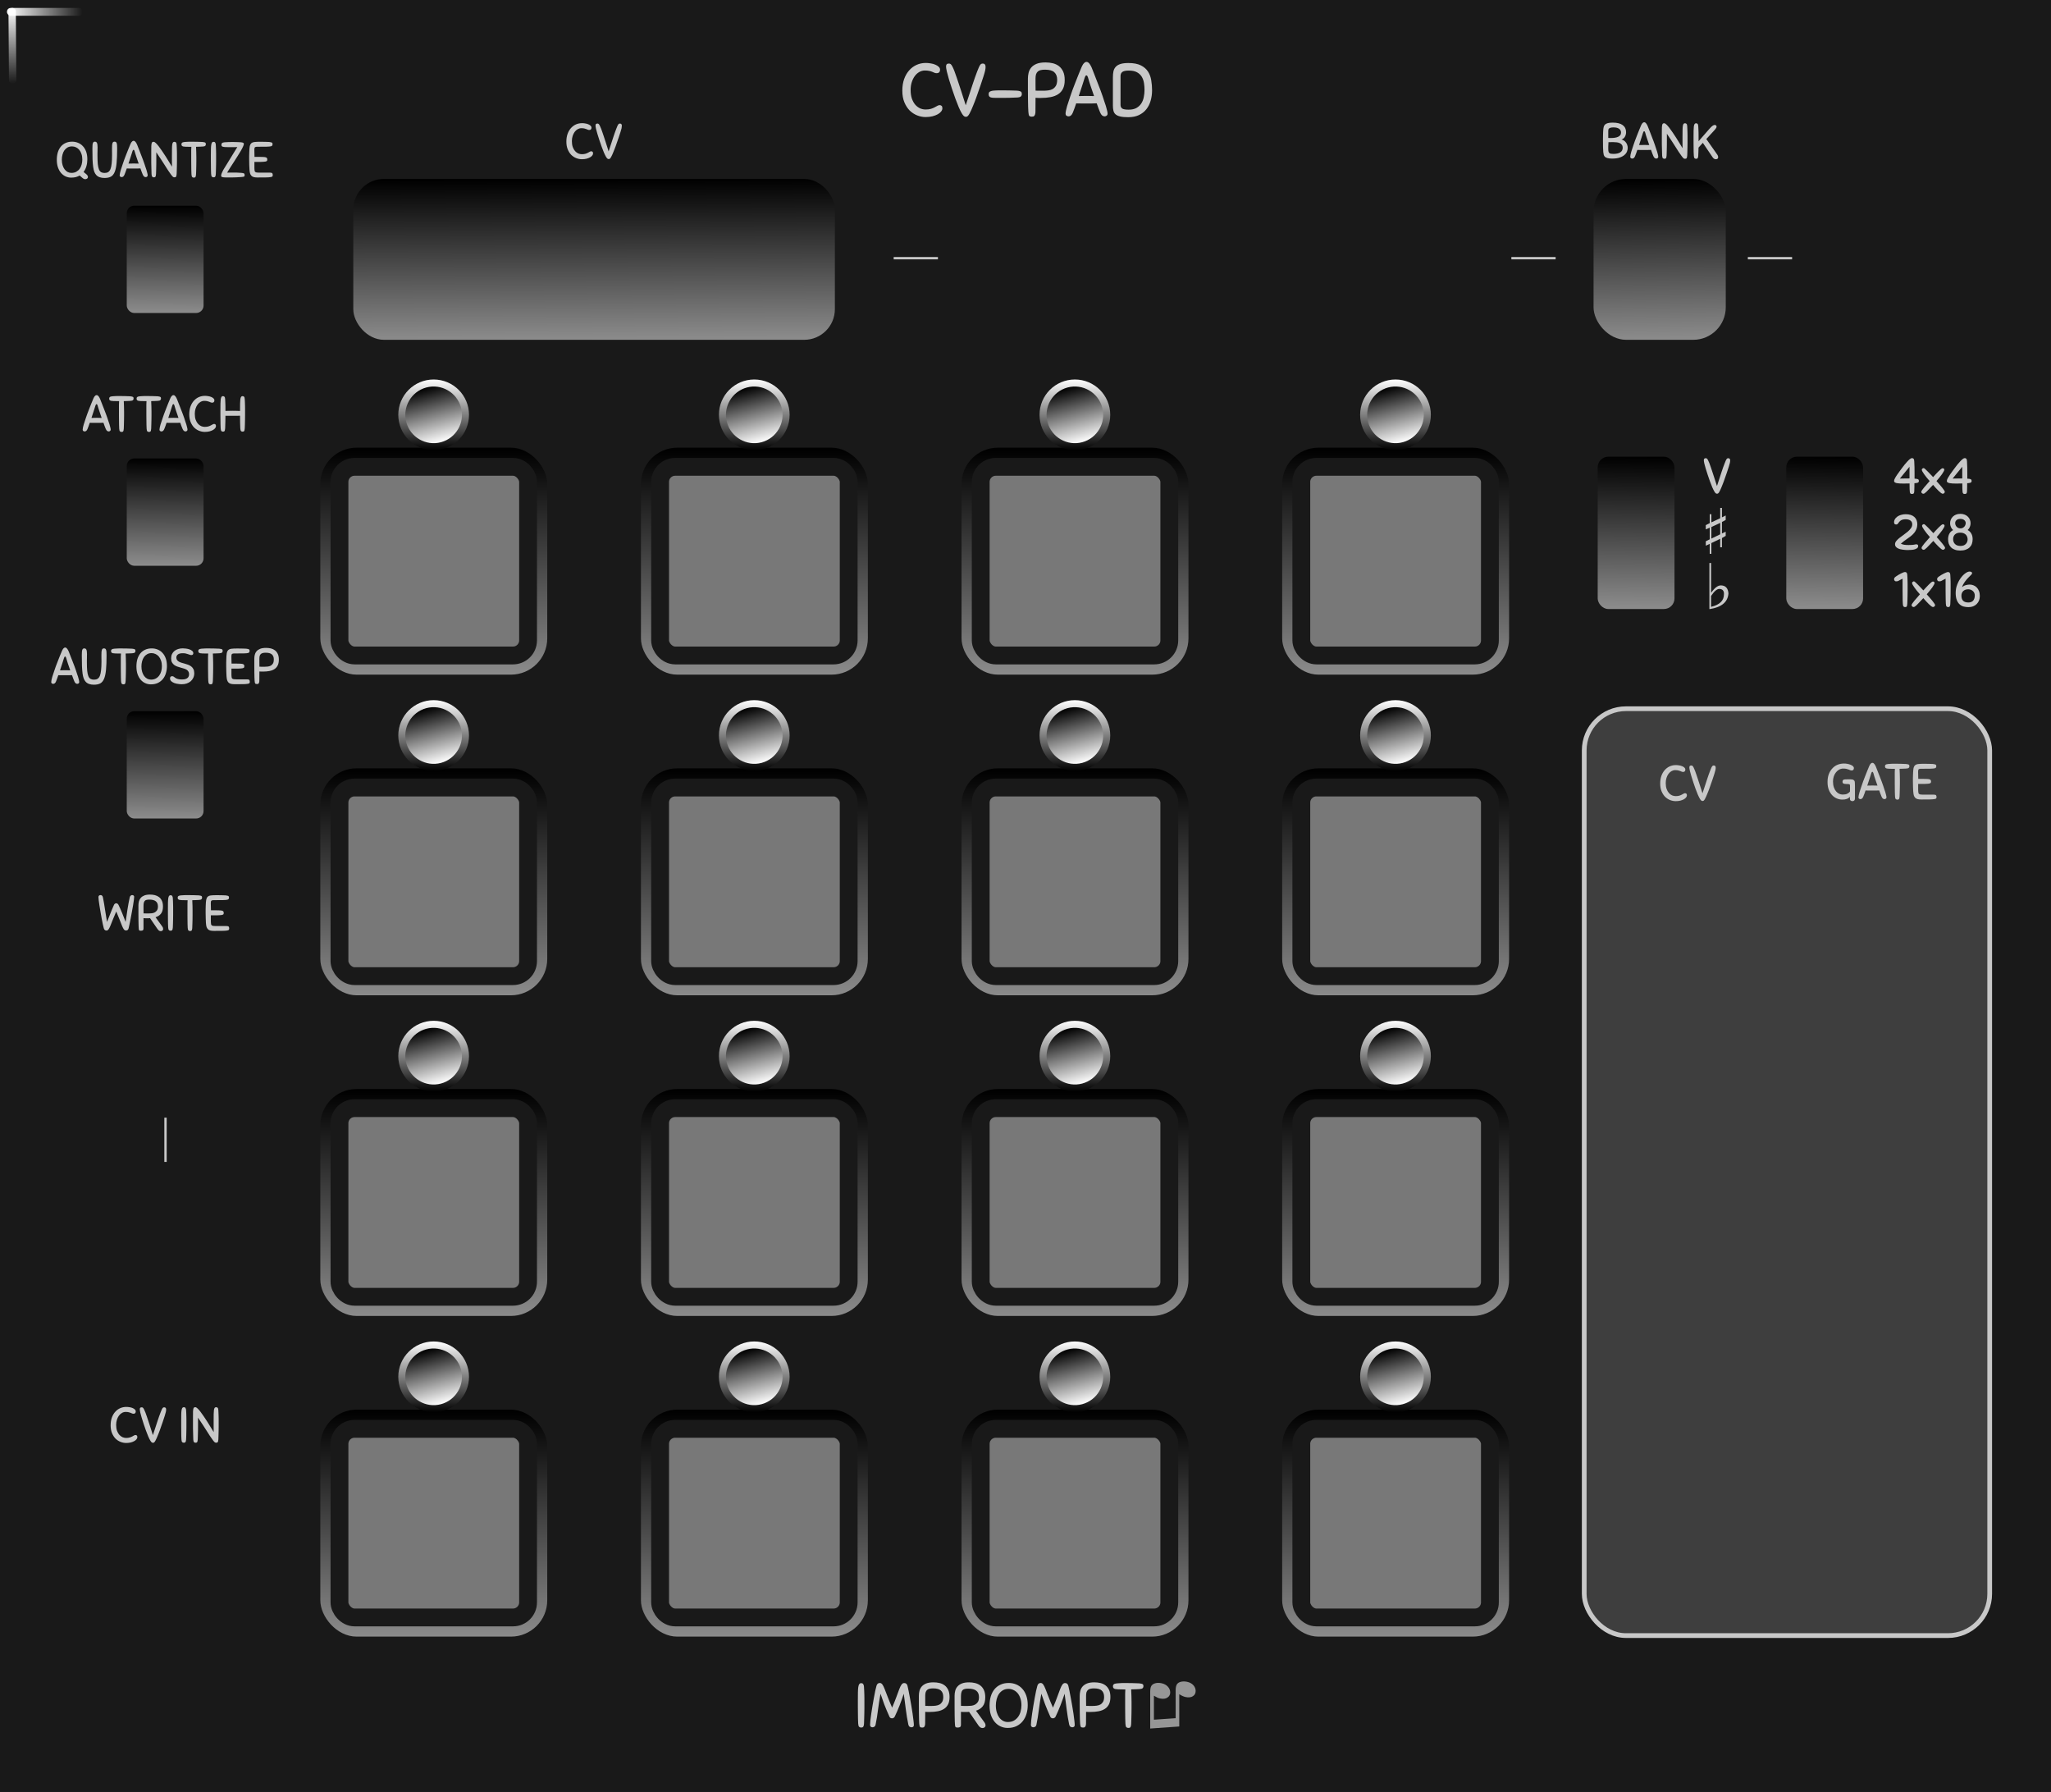 <?xml version="1.0" encoding="UTF-8" standalone="no"?>
<svg
   xmlns:dc="http://purl.org/dc/elements/1.1/"
   xmlns:cc="http://creativecommons.org/ns#"
   xmlns:rdf="http://www.w3.org/1999/02/22-rdf-syntax-ns#"
   xmlns:svg="http://www.w3.org/2000/svg"
   xmlns="http://www.w3.org/2000/svg"
   xmlns:xlink="http://www.w3.org/1999/xlink"
   xmlns:sodipodi="http://sodipodi.sourceforge.net/DTD/sodipodi-0.dtd"
   xmlns:inkscape="http://www.inkscape.org/namespaces/inkscape"
   width="435"
   height="380"
   viewBox="0 0 115.094 100.542"
   version="1.1"
   id="svg322"
   sodipodi:docname="CvPad_dark.svg"
   inkscape:version="0.92.2 (5c3e80d, 2017-08-06)">
  <rect x="0" y="0" width="115.094" height="100.542" fill="#333333" stroke="none"/>
  <sodipodi:namedview
     pagecolor="#ffffff"
     bordercolor="#666666"
     borderopacity="1"
     objecttolerance="10"
     gridtolerance="10"
     guidetolerance="10"
     inkscape:pageopacity="0"
     inkscape:pageshadow="2"
     inkscape:window-width="1920"
     inkscape:window-height="1017"
     id="namedview324"
     showgrid="false"
     inkscape:zoom="2.2368644"
     inkscape:cx="243.20563"
     inkscape:cy="189.99811"
     inkscape:window-x="-8"
     inkscape:window-y="-8"
     inkscape:window-maximized="1"
     inkscape:current-layer="svg322" />
  <defs
     id="defs72">
    <linearGradient
       xlink:href="#a"
       id="u"
       x1="26.759"
       y1="162"
       x2="30.999"
       y2="162"
       gradientUnits="userSpaceOnUse"
       gradientTransform="matrix(1 0 0 .564 0 70.452)" />
    <linearGradient
       id="a">
      <stop
         offset="0"
         stop-color="#fff"
         id="stop3" />
      <stop
         offset="1"
         stop-color="#fff"
         stop-opacity="0"
         id="stop5" />
    </linearGradient>
    <linearGradient
       xlink:href="#b"
       id="v"
       x1="26.759"
       y1="162"
       x2="30.999"
       y2="162"
       gradientUnits="userSpaceOnUse"
       gradientTransform="matrix(1 0 0 .532 135.453 -112.052)" />
    <linearGradient
       id="b">
      <stop
         offset="0"
         stop-color="#fff"
         stop-opacity=".992"
         id="stop9" />
      <stop
         offset="1"
         stop-color="#fff"
         stop-opacity="0"
         id="stop11" />
    </linearGradient>
    <linearGradient
       gradientTransform="matrix(.944 0 0 .234 -18.812 -14.486)"
       xlink:href="#c"
       id="e"
       x1="38.979"
       y1="169.509"
       x2="38.979"
       y2="224.012"
       gradientUnits="userSpaceOnUse" />
    <linearGradient
       id="c">
      <stop
         offset="0"
         id="stop15" />
      <stop
         offset="1"
         stop-color="#8c8c8c"
         id="stop17" />
    </linearGradient>
    <linearGradient
       gradientTransform="matrix(.944 0 0 .234 -18.812 3.506)"
       xlink:href="#c"
       id="f"
       x1="38.979"
       y1="169.509"
       x2="38.979"
       y2="224.012"
       gradientUnits="userSpaceOnUse" />
    <linearGradient
       gradientTransform="matrix(.944 0 0 .234 -18.812 21.498)"
       xlink:href="#c"
       id="g"
       x1="38.979"
       y1="169.509"
       x2="38.979"
       y2="224.012"
       gradientUnits="userSpaceOnUse" />
    <linearGradient
       gradientTransform="matrix(.944 0 0 .234 -18.812 39.49)"
       xlink:href="#c"
       id="h"
       x1="38.979"
       y1="169.509"
       x2="38.979"
       y2="224.012"
       gradientUnits="userSpaceOnUse" />
    <linearGradient
       gradientTransform="matrix(.944 0 0 .234 -.82 -14.486)"
       xlink:href="#c"
       id="i"
       x1="38.979"
       y1="169.509"
       x2="38.979"
       y2="224.012"
       gradientUnits="userSpaceOnUse" />
    <linearGradient
       gradientTransform="matrix(.944 0 0 .234 -.82 3.506)"
       xlink:href="#c"
       id="j"
       x1="38.979"
       y1="169.509"
       x2="38.979"
       y2="224.012"
       gradientUnits="userSpaceOnUse" />
    <linearGradient
       gradientTransform="matrix(.944 0 0 .234 -.82 21.498)"
       xlink:href="#c"
       id="k"
       x1="38.979"
       y1="169.509"
       x2="38.979"
       y2="224.012"
       gradientUnits="userSpaceOnUse" />
    <linearGradient
       gradientTransform="matrix(.944 0 0 .234 -.82 39.49)"
       xlink:href="#c"
       id="l"
       x1="38.979"
       y1="169.509"
       x2="38.979"
       y2="224.012"
       gradientUnits="userSpaceOnUse" />
    <linearGradient
       xlink:href="#c"
       id="m"
       gradientUnits="userSpaceOnUse"
       gradientTransform="matrix(.944 0 0 .234 17.171 -14.486)"
       x1="38.979"
       y1="169.509"
       x2="38.979"
       y2="224.012" />
    <linearGradient
       xlink:href="#c"
       id="n"
       gradientUnits="userSpaceOnUse"
       gradientTransform="matrix(.944 0 0 .234 17.171 3.506)"
       x1="38.979"
       y1="169.509"
       x2="38.979"
       y2="224.012" />
    <linearGradient
       xlink:href="#c"
       id="o"
       gradientUnits="userSpaceOnUse"
       gradientTransform="matrix(.944 0 0 .234 17.171 21.498)"
       x1="38.979"
       y1="169.509"
       x2="38.979"
       y2="224.012" />
    <linearGradient
       xlink:href="#c"
       id="p"
       gradientUnits="userSpaceOnUse"
       gradientTransform="matrix(.944 0 0 .234 17.171 39.49)"
       x1="38.979"
       y1="169.509"
       x2="38.979"
       y2="224.012" />
    <linearGradient
       xlink:href="#c"
       id="q"
       gradientUnits="userSpaceOnUse"
       gradientTransform="matrix(.944 0 0 .234 35.163 -14.486)"
       x1="38.979"
       y1="169.509"
       x2="38.979"
       y2="224.012" />
    <linearGradient
       xlink:href="#c"
       id="r"
       gradientUnits="userSpaceOnUse"
       gradientTransform="matrix(.944 0 0 .234 35.163 3.506)"
       x1="38.979"
       y1="169.509"
       x2="38.979"
       y2="224.012" />
    <linearGradient
       xlink:href="#c"
       id="s"
       gradientUnits="userSpaceOnUse"
       gradientTransform="matrix(.944 0 0 .234 35.163 21.498)"
       x1="38.979"
       y1="169.509"
       x2="38.979"
       y2="224.012" />
    <linearGradient
       xlink:href="#c"
       id="t"
       gradientUnits="userSpaceOnUse"
       gradientTransform="matrix(.944 0 0 .234 35.163 39.49)"
       x1="38.979"
       y1="169.509"
       x2="38.979"
       y2="224.012" />
    <linearGradient
       xlink:href="#d"
       id="w"
       gradientUnits="userSpaceOnUse"
       gradientTransform="translate(32.958 -15.82) scale(1.258)"
       x1="24.039"
       y1="62.948"
       x2="24.039"
       y2="59.622" />
    <linearGradient
       id="d">
      <stop
         offset="0"
         id="stop36" />
      <stop
         offset="1"
         stop-color="#fff"
         id="stop38" />
    </linearGradient>
    <linearGradient
       xlink:href="#d"
       id="x"
       gradientUnits="userSpaceOnUse"
       gradientTransform="translate(-69.402 -137.27) scale(1.007)"
       x1="24.039"
       y1="62.948"
       x2="24.039"
       y2="59.622" />
    <linearGradient
       xlink:href="#d"
       id="z"
       gradientUnits="userSpaceOnUse"
       gradientTransform="translate(-69.402 -137.27) scale(1.007)"
       x1="24.039"
       y1="62.948"
       x2="24.039"
       y2="59.622" />
    <linearGradient
       xlink:href="#d"
       id="y"
       gradientUnits="userSpaceOnUse"
       gradientTransform="translate(32.958 -15.82) scale(1.258)"
       x1="24.039"
       y1="62.948"
       x2="24.039"
       y2="59.622" />
    <linearGradient
       xlink:href="#d"
       id="D"
       gradientUnits="userSpaceOnUse"
       gradientTransform="translate(-69.402 -137.27) scale(1.007)"
       x1="24.039"
       y1="62.948"
       x2="24.039"
       y2="59.622" />
    <linearGradient
       xlink:href="#d"
       id="A"
       gradientUnits="userSpaceOnUse"
       gradientTransform="translate(32.958 -15.82) scale(1.258)"
       x1="24.039"
       y1="62.948"
       x2="24.039"
       y2="59.622" />
    <linearGradient
       xlink:href="#d"
       id="B"
       gradientUnits="userSpaceOnUse"
       gradientTransform="translate(-69.402 -137.27) scale(1.007)"
       x1="24.039"
       y1="62.948"
       x2="24.039"
       y2="59.622" />
    <linearGradient
       xlink:href="#d"
       id="C"
       gradientUnits="userSpaceOnUse"
       gradientTransform="translate(32.958 -15.82) scale(1.258)"
       x1="24.039"
       y1="62.948"
       x2="24.039"
       y2="59.622" />
    <linearGradient
       xlink:href="#d"
       id="L"
       gradientUnits="userSpaceOnUse"
       gradientTransform="translate(-69.402 -137.27) scale(1.007)"
       x1="24.039"
       y1="62.948"
       x2="24.039"
       y2="59.622" />
    <linearGradient
       xlink:href="#d"
       id="E"
       gradientUnits="userSpaceOnUse"
       gradientTransform="translate(32.958 -15.82) scale(1.258)"
       x1="24.039"
       y1="62.948"
       x2="24.039"
       y2="59.622" />
    <linearGradient
       xlink:href="#d"
       id="F"
       gradientUnits="userSpaceOnUse"
       gradientTransform="translate(-69.402 -137.27) scale(1.007)"
       x1="24.039"
       y1="62.948"
       x2="24.039"
       y2="59.622" />
    <linearGradient
       xlink:href="#d"
       id="G"
       gradientUnits="userSpaceOnUse"
       gradientTransform="translate(32.958 -15.82) scale(1.258)"
       x1="24.039"
       y1="62.948"
       x2="24.039"
       y2="59.622" />
    <linearGradient
       xlink:href="#d"
       id="H"
       gradientUnits="userSpaceOnUse"
       gradientTransform="translate(-69.402 -137.27) scale(1.007)"
       x1="24.039"
       y1="62.948"
       x2="24.039"
       y2="59.622" />
    <linearGradient
       xlink:href="#d"
       id="I"
       gradientUnits="userSpaceOnUse"
       gradientTransform="translate(32.958 -15.82) scale(1.258)"
       x1="24.039"
       y1="62.948"
       x2="24.039"
       y2="59.622" />
    <linearGradient
       xlink:href="#d"
       id="J"
       gradientUnits="userSpaceOnUse"
       gradientTransform="translate(-69.402 -137.27) scale(1.007)"
       x1="24.039"
       y1="62.948"
       x2="24.039"
       y2="59.622" />
    <linearGradient
       xlink:href="#d"
       id="K"
       gradientUnits="userSpaceOnUse"
       gradientTransform="translate(32.958 -15.82) scale(1.258)"
       x1="24.039"
       y1="62.948"
       x2="24.039"
       y2="59.622" />
    <linearGradient
       xlink:href="#d"
       id="ab"
       gradientUnits="userSpaceOnUse"
       gradientTransform="translate(-69.402 -137.27) scale(1.007)"
       x1="24.039"
       y1="62.948"
       x2="24.039"
       y2="59.622" />
    <linearGradient
       xlink:href="#d"
       id="M"
       gradientUnits="userSpaceOnUse"
       gradientTransform="translate(32.958 -15.82) scale(1.258)"
       x1="24.039"
       y1="62.948"
       x2="24.039"
       y2="59.622" />
    <linearGradient
       xlink:href="#d"
       id="N"
       gradientUnits="userSpaceOnUse"
       gradientTransform="translate(-69.402 -137.27) scale(1.007)"
       x1="24.039"
       y1="62.948"
       x2="24.039"
       y2="59.622" />
    <linearGradient
       xlink:href="#d"
       id="O"
       gradientUnits="userSpaceOnUse"
       gradientTransform="translate(32.958 -15.82) scale(1.258)"
       x1="24.039"
       y1="62.948"
       x2="24.039"
       y2="59.622" />
    <linearGradient
       xlink:href="#d"
       id="P"
       gradientUnits="userSpaceOnUse"
       gradientTransform="translate(-69.402 -137.27) scale(1.007)"
       x1="24.039"
       y1="62.948"
       x2="24.039"
       y2="59.622" />
    <linearGradient
       xlink:href="#d"
       id="Q"
       gradientUnits="userSpaceOnUse"
       gradientTransform="translate(32.958 -15.82) scale(1.258)"
       x1="24.039"
       y1="62.948"
       x2="24.039"
       y2="59.622" />
    <linearGradient
       xlink:href="#d"
       id="R"
       gradientUnits="userSpaceOnUse"
       gradientTransform="translate(-69.402 -137.27) scale(1.007)"
       x1="24.039"
       y1="62.948"
       x2="24.039"
       y2="59.622" />
    <linearGradient
       xlink:href="#d"
       id="S"
       gradientUnits="userSpaceOnUse"
       gradientTransform="translate(32.958 -15.82) scale(1.258)"
       x1="24.039"
       y1="62.948"
       x2="24.039"
       y2="59.622" />
    <linearGradient
       xlink:href="#d"
       id="T"
       gradientUnits="userSpaceOnUse"
       gradientTransform="translate(-69.402 -137.27) scale(1.007)"
       x1="24.039"
       y1="62.948"
       x2="24.039"
       y2="59.622" />
    <linearGradient
       xlink:href="#d"
       id="U"
       gradientUnits="userSpaceOnUse"
       gradientTransform="translate(32.958 -15.82) scale(1.258)"
       x1="24.039"
       y1="62.948"
       x2="24.039"
       y2="59.622" />
    <linearGradient
       xlink:href="#d"
       id="V"
       gradientUnits="userSpaceOnUse"
       gradientTransform="translate(-69.402 -137.27) scale(1.007)"
       x1="24.039"
       y1="62.948"
       x2="24.039"
       y2="59.622" />
    <linearGradient
       xlink:href="#d"
       id="W"
       gradientUnits="userSpaceOnUse"
       gradientTransform="translate(32.958 -15.82) scale(1.258)"
       x1="24.039"
       y1="62.948"
       x2="24.039"
       y2="59.622" />
    <linearGradient
       xlink:href="#d"
       id="X"
       gradientUnits="userSpaceOnUse"
       gradientTransform="translate(-69.402 -137.27) scale(1.007)"
       x1="24.039"
       y1="62.948"
       x2="24.039"
       y2="59.622" />
    <linearGradient
       xlink:href="#d"
       id="Y"
       gradientUnits="userSpaceOnUse"
       gradientTransform="translate(32.958 -15.82) scale(1.258)"
       x1="24.039"
       y1="62.948"
       x2="24.039"
       y2="59.622" />
    <linearGradient
       xlink:href="#d"
       id="Z"
       gradientUnits="userSpaceOnUse"
       gradientTransform="translate(-69.402 -137.27) scale(1.007)"
       x1="24.039"
       y1="62.948"
       x2="24.039"
       y2="59.622" />
    <linearGradient
       xlink:href="#d"
       id="aa"
       gradientUnits="userSpaceOnUse"
       gradientTransform="translate(32.958 -15.82) scale(1.258)"
       x1="24.039"
       y1="62.948"
       x2="24.039"
       y2="59.622" />
    <linearGradient
       gradientTransform="matrix(0.274,0,0,1,69.724,-165.047)"
       xlink:href="#c"
       id="j-2"
       x1="85.77"
       y1="175.086"
       x2="85.804"
       y2="184.113"
       gradientUnits="userSpaceOnUse" />
    <linearGradient
       xlink:href="#c"
       id="h-9"
       x1="85.77"
       y1="175.086"
       x2="85.804"
       y2="184.113"
       gradientUnits="userSpaceOnUse"
       gradientTransform="translate(-51.941,-165.047)" />
    <linearGradient
       gradientTransform="matrix(1,0,0,0.72,-73.511,5.51)"
       xlink:href="#c"
       id="n-8"
       x1="82.856"
       y1="8.382"
       x2="82.757"
       y2="16.716"
       gradientUnits="userSpaceOnUse" />
    <linearGradient
       gradientTransform="matrix(1,0,0,0.72,-73.435,21.476)"
       xlink:href="#c"
       id="n-8-5"
       x1="82.856"
       y1="8.382"
       x2="82.757"
       y2="16.716"
       gradientUnits="userSpaceOnUse" />
    <linearGradient
       gradientTransform="matrix(1,0,0,0.72,-73.511,19.692)"
       xlink:href="#c"
       id="n-8-51"
       x1="82.856"
       y1="8.382"
       x2="82.757"
       y2="16.716"
       gradientUnits="userSpaceOnUse" />
    <linearGradient
       gradientTransform="matrix(1,0,0,0.72,-73.511,33.873)"
       xlink:href="#c"
       id="n-8-51-9"
       x1="82.856"
       y1="8.382"
       x2="82.757"
       y2="16.716"
       gradientUnits="userSpaceOnUse" />
    <linearGradient
       gradientTransform="matrix(1,0,0,1.022,9.033,17.063)"
       xlink:href="#c"
       id="s-5"
       x1="82.856"
       y1="8.382"
       x2="82.757"
       y2="16.716"
       gradientUnits="userSpaceOnUse" />
    <linearGradient
       gradientTransform="matrix(1,0,0,1.022,19.616,17.063)"
       xlink:href="#c"
       id="s-5-5"
       x1="82.856"
       y1="8.382"
       x2="82.757"
       y2="16.716"
       gradientUnits="userSpaceOnUse" />
  </defs>
  <path
     d="M0 .001h115.094v100.541H0zm0 0"
     fill="#191919"
     id="path74" />
  <g
     id="g78"
     style="font-weight:400;line-height:1.25;letter-spacing:0;word-spacing:0;fill:#c8c8c8">
    <path
       inkscape:connector-curvature="0"
       id="path76"
       style="font-size:3.528px;font-family:Arial;-inkscape-font-specification:'Arial, Normal';font-variant-ligatures:normal;font-variant-caps:normal;font-variant-numeric:normal;font-feature-settings:normal;text-align:start;fill:#969696;fill-opacity:1"
       d="m 66.176,96.87 -1.631,0.115 v -2.06 q 0,-0.23 0.065,-0.333 0.064,-0.104 0.22,-0.147 0.153,-0.043 0.348,-0.002 0.223,0.047 0.356,0.19 0.134,0.146 0.134,0.33 0,0.186 -0.158,0.286 -0.158,0.103 -0.408,0.05 -0.082,-0.018 -0.143,-0.044 -0.064,-0.027 -0.205,-0.11 v 1.345 l 1.219,-0.085 v -1.554 q 0,-0.225 0.065,-0.337 0.066,-0.11 0.226,-0.151 0.16,-0.04 0.348,0 0.223,0.047 0.354,0.19 0.13,0.14 0.13,0.325 0,0.195 -0.156,0.294 -0.156,0.1 -0.408,0.047 -0.16,-0.034 -0.356,-0.16 z"
       font-size="3.528"
       aria-label="♫" />
  </g>
  <g
     id="g82"
     style="font-weight:400;line-height:1.25;letter-spacing:0;word-spacing:0;fill:#c8c8c8">
    <path
       inkscape:connector-curvature="0"
       id="path80"
       d="m 48.157,96.698 q -0.007,-0.127 -0.01,-0.265 0,-0.137 -0.004,-0.296 -0.003,-0.159 -0.003,-0.342 v -0.417 q 0,-0.25 0.003,-0.426 0.004,-0.18 0.02,-0.293 0.019,-0.113 0.054,-0.166 0.04,-0.053 0.103,-0.053 0.03,0 0.06,0.007 0.028,0.007 0.049,0.032 0.02,0.02 0.035,0.067 0.018,0.042 0.02,0.113 0.009,0.127 0.012,0.225 l 0.007,0.198 q 0.004,0.095 0.004,0.201 v 0.536 q 0,0.145 -0.004,0.286 l -0.007,0.286 -0.01,0.303 q -0.004,0.085 -0.018,0.13 -0.014,0.047 -0.036,0.071 -0.02,0.025 -0.05,0.028 -0.027,0.007 -0.062,0.007 -0.064,0 -0.11,-0.042 -0.046,-0.046 -0.053,-0.19 z m 1.754,-0.381 q -0.162,-0.357 -0.29,-0.688 -0.123,-0.335 -0.21,-0.596 -0.082,0.437 -0.138,0.882 -0.053,0.444 -0.138,0.85 -0.021,0.092 -0.078,0.123 -0.056,0.028 -0.095,0.028 -0.063,0 -0.102,-0.038 -0.035,-0.04 -0.035,-0.1 0,-0.08 0.017,-0.246 0.02,-0.17 0.05,-0.381 0.03,-0.212 0.07,-0.445 0.039,-0.232 0.078,-0.448 l 0.077,-0.395 q 0.04,-0.176 0.067,-0.271 0.046,-0.163 0.187,-0.163 0.085,0 0.145,0.085 0.06,0.081 0.127,0.254 0.07,0.17 0.166,0.43 0.099,0.262 0.254,0.614 0.15,-0.352 0.243,-0.61 0.095,-0.261 0.159,-0.43 0.067,-0.173 0.127,-0.254 0.06,-0.085 0.148,-0.085 0.08,0 0.124,0.042 0.042,0.039 0.063,0.12 0.025,0.099 0.06,0.275 0.035,0.173 0.074,0.388 0.042,0.212 0.08,0.445 0.04,0.233 0.07,0.444 0.034,0.212 0.05,0.385 0.022,0.17 0.022,0.261 0,0.056 -0.038,0.092 -0.04,0.031 -0.1,0.031 -0.038,0 -0.094,-0.028 -0.057,-0.032 -0.078,-0.123 -0.042,-0.201 -0.078,-0.417 l -0.063,-0.433 -0.057,-0.441 q -0.028,-0.223 -0.06,-0.441 -0.045,0.14 -0.105,0.31 -0.06,0.17 -0.127,0.342 -0.067,0.17 -0.138,0.335 -0.07,0.166 -0.138,0.3 -0.024,0.046 -0.067,0.07 -0.038,0.022 -0.08,0.022 -0.047,0 -0.09,-0.021 -0.038,-0.025 -0.06,-0.074 z m 2.005,0.377 q 0,0.085 -0.018,0.13 -0.014,0.047 -0.038,0.071 -0.022,0.025 -0.053,0.029 -0.03,0.007 -0.057,0.007 -0.095,0 -0.127,-0.043 -0.028,-0.042 -0.04,-0.19 -0.006,-0.078 -0.01,-0.226 l -0.006,-0.353 q 0,-0.204 -0.004,-0.451 v -0.522 q 0,-0.131 0.032,-0.265 0.032,-0.134 0.12,-0.243 0.092,-0.11 0.25,-0.177 0.163,-0.067 0.42,-0.067 0.18,0 0.342,0.039 0.163,0.039 0.286,0.134 0.124,0.095 0.198,0.254 0.074,0.159 0.074,0.395 0,0.247 -0.081,0.41 -0.082,0.162 -0.23,0.257 -0.148,0.095 -0.352,0.134 -0.205,0.039 -0.448,0.039 h -0.12 q -0.06,0 -0.134,-0.007 z m 1.016,-1.485 q 0,-0.236 -0.134,-0.356 -0.13,-0.12 -0.437,-0.12 -0.117,0 -0.202,0.021 -0.08,0.018 -0.134,0.067 -0.053,0.046 -0.08,0.127 -0.025,0.081 -0.025,0.205 v 0.275 q 0,0.151 0.003,0.286 0.08,0.004 0.18,0.004 h 0.19 q 0.106,0 0.22,-0.015 0.116,-0.014 0.207,-0.063 0.092,-0.053 0.152,-0.152 0.06,-0.102 0.06,-0.278 z m 1.45,0.84 -0.101,0.007 h -0.222 q -0.06,0 -0.134,-0.007 v 0.716 q 0,0.113 -0.057,0.14 -0.053,0.026 -0.134,0.026 -0.042,0 -0.067,-0.007 -0.025,-0.004 -0.042,-0.018 -0.014,-0.018 -0.025,-0.05 -0.007,-0.031 -0.01,-0.088 -0.008,-0.063 -0.011,-0.183 -0.004,-0.123 -0.007,-0.318 0,-0.194 -0.004,-0.469 v -0.652 q 0,-0.145 0.036,-0.279 0.035,-0.138 0.127,-0.24 0.09,-0.106 0.246,-0.17 0.16,-0.063 0.403,-0.063 0.173,0 0.335,0.039 0.166,0.039 0.293,0.134 0.127,0.095 0.204,0.258 0.078,0.162 0.078,0.405 0,0.325 -0.141,0.505 -0.138,0.176 -0.381,0.25 l 0.472,0.65 q 0.064,0.084 0.064,0.172 0,0.07 -0.05,0.11 -0.045,0.042 -0.116,0.042 -0.077,0 -0.134,-0.042 -0.056,-0.046 -0.106,-0.117 z m 0.555,-0.822 q 0,-0.244 -0.148,-0.36 -0.145,-0.12 -0.462,-0.12 -0.117,0 -0.194,0.021 -0.078,0.018 -0.124,0.07 -0.046,0.054 -0.067,0.149 -0.017,0.091 -0.017,0.236 v 0.24 q 0,0.138 0.003,0.25 0.08,0.005 0.18,0.005 h 0.19 q 0.1,0 0.209,-0.011 0.113,-0.014 0.208,-0.064 0.095,-0.052 0.159,-0.148 0.063,-0.099 0.063,-0.268 z m 1.609,1.725 q -0.211,0 -0.398,-0.085 -0.184,-0.085 -0.321,-0.243 -0.138,-0.163 -0.22,-0.395 -0.077,-0.233 -0.077,-0.53 0,-0.278 0.067,-0.511 0.07,-0.233 0.205,-0.402 0.138,-0.17 0.339,-0.261 0.2,-0.096 0.465,-0.096 0.216,0 0.41,0.078 0.194,0.078 0.338,0.233 0.148,0.155 0.233,0.388 0.085,0.233 0.085,0.543 0,0.258 -0.07,0.49 -0.068,0.233 -0.21,0.41 -0.137,0.173 -0.35,0.278 -0.21,0.103 -0.496,0.103 z m 0.007,-0.332 q 0.194,0 0.34,-0.077 0.144,-0.082 0.239,-0.212 0.095,-0.13 0.14,-0.3 0.047,-0.173 0.047,-0.353 0,-0.218 -0.06,-0.388 -0.056,-0.173 -0.155,-0.29 -0.1,-0.115 -0.23,-0.175 -0.13,-0.064 -0.278,-0.064 -0.177,0 -0.31,0.074 -0.131,0.074 -0.223,0.201 -0.088,0.127 -0.134,0.3 -0.046,0.17 -0.046,0.363 0,0.209 0.053,0.381 0.053,0.17 0.14,0.29 0.093,0.12 0.216,0.187 0.124,0.063 0.26,0.063 z m 2.384,-0.303 q -0.162,-0.357 -0.29,-0.688 -0.123,-0.335 -0.211,-0.596 -0.08,0.437 -0.137,0.882 -0.053,0.444 -0.138,0.85 -0.021,0.092 -0.077,0.123 -0.057,0.028 -0.096,0.028 -0.063,0 -0.102,-0.038 -0.035,-0.04 -0.035,-0.1 0,-0.08 0.017,-0.246 0.02,-0.17 0.05,-0.381 0.03,-0.212 0.07,-0.445 l 0.078,-0.448 0.077,-0.395 q 0.04,-0.176 0.068,-0.271 0.045,-0.163 0.186,-0.163 0.085,0 0.145,0.085 0.06,0.081 0.127,0.254 0.07,0.17 0.166,0.43 0.099,0.262 0.254,0.614 0.152,-0.352 0.243,-0.61 0.096,-0.261 0.16,-0.43 0.066,-0.173 0.126,-0.254 0.06,-0.085 0.148,-0.085 0.08,0 0.124,0.042 0.042,0.039 0.063,0.12 0.025,0.099 0.06,0.275 0.035,0.173 0.074,0.388 0.043,0.212 0.08,0.445 0.04,0.233 0.072,0.444 0.032,0.212 0.05,0.385 0.02,0.17 0.02,0.261 0,0.056 -0.038,0.092 -0.04,0.031 -0.1,0.031 -0.038,0 -0.094,-0.028 -0.057,-0.032 -0.078,-0.123 -0.042,-0.201 -0.078,-0.417 l -0.063,-0.433 -0.056,-0.441 -0.06,-0.441 q -0.046,0.14 -0.106,0.31 -0.06,0.17 -0.127,0.342 -0.067,0.17 -0.138,0.335 -0.07,0.166 -0.137,0.3 -0.025,0.046 -0.067,0.07 -0.04,0.022 -0.082,0.022 -0.045,0 -0.088,-0.021 -0.04,-0.025 -0.06,-0.074 z m 2.006,0.377 q 0,0.085 -0.018,0.13 -0.015,0.047 -0.04,0.071 -0.02,0.025 -0.052,0.029 -0.028,0.007 -0.057,0.007 -0.095,0 -0.127,-0.043 -0.028,-0.042 -0.038,-0.19 -0.008,-0.078 -0.011,-0.226 -0.004,-0.148 -0.007,-0.353 0,-0.204 -0.004,-0.451 v -0.522 q 0,-0.131 0.032,-0.265 0.032,-0.134 0.12,-0.243 0.092,-0.11 0.25,-0.177 0.163,-0.067 0.42,-0.067 0.18,0 0.343,0.039 0.162,0.039 0.285,0.134 0.124,0.095 0.198,0.254 0.074,0.159 0.074,0.395 0,0.247 -0.081,0.41 -0.081,0.162 -0.23,0.257 -0.148,0.095 -0.352,0.134 -0.205,0.039 -0.448,0.039 h -0.12 q -0.06,0 -0.134,-0.007 z m 1.015,-1.485 q 0,-0.236 -0.134,-0.356 -0.13,-0.12 -0.437,-0.12 -0.117,0 -0.201,0.021 -0.082,0.018 -0.134,0.067 -0.053,0.046 -0.082,0.127 -0.024,0.081 -0.024,0.205 v 0.275 q 0,0.151 0.003,0.286 0.08,0.004 0.18,0.004 h 0.19 q 0.106,0 0.22,-0.015 0.116,-0.014 0.207,-0.063 0.092,-0.053 0.152,-0.152 0.06,-0.102 0.06,-0.278 z m 1.975,-0.437 q -0.1,0.007 -0.212,0.01 l -0.244,0.007 0.007,0.18 0.007,0.166 q 0.004,0.085 0.004,0.176 0.003,0.092 0.003,0.205 v 0.307 q 0,0.144 -0.003,0.293 l -0.007,0.292 -0.01,0.307 q -0.004,0.085 -0.018,0.13 -0.011,0.047 -0.032,0.072 -0.021,0.024 -0.05,0.028 -0.028,0.007 -0.063,0.007 -0.064,0 -0.11,-0.043 -0.042,-0.045 -0.05,-0.19 -0.006,-0.127 -0.01,-0.268 0,-0.141 -0.003,-0.304 -0.003,-0.162 -0.003,-0.349 V 95.04 q 0.003,-0.145 0.01,-0.25 h -0.145 q -0.148,0 -0.254,-0.005 -0.102,-0.004 -0.17,-0.017 -0.066,-0.018 -0.098,-0.053 -0.028,-0.036 -0.028,-0.1 0,-0.03 0.007,-0.055 0.007,-0.029 0.032,-0.05 0.025,-0.025 0.067,-0.039 0.046,-0.014 0.116,-0.02 l 0.12,-0.008 0.106,-0.007 q 0.053,-0.004 0.11,-0.004 h 0.13 q 0.208,0 0.392,0.004 0.187,0.004 0.395,0.014 0.084,0.007 0.13,0.021 0.046,0.011 0.07,0.032 0.026,0.021 0.03,0.05 0.006,0.028 0.006,0.063 0,0.064 -0.046,0.106 -0.042,0.042 -0.187,0.05 z"
       style="font-size:3.528px;font-family:Sniglet;-inkscape-font-specification:'Sniglet, Normal';font-variant-ligatures:normal;font-variant-caps:normal;font-variant-numeric:normal;font-feature-settings:normal;text-align:start"
       aria-label="IMPROMPT"
       font-size="3.528" />
  </g>
  <rect
     rx="2.34"
     ry="2.34"
     y="39.765"
     x="88.9"
     height="52.005"
     width="22.754"
     fill="#3e3e3e"
     stroke-width=".265"
     paint-order="stroke markers fill"
     stroke="#c8c8c8"
     id="rect86" />
  <rect
     ry="2.037"
     rx="2.037"
     y="25.119"
     x="17.975"
     height="12.734"
     width="12.734"
     fill="url(#e)"
     id="rect88" />
  <rect
     ry="2.037"
     rx="2.037"
     y="43.11"
     x="17.975"
     height="12.734"
     width="12.734"
     fill="url(#f)"
     id="rect90" />
  <rect
     ry="2.037"
     rx="2.037"
     y="61.102"
     x="17.975"
     height="12.734"
     width="12.734"
     fill="url(#g)"
     id="rect92" />
  <rect
     ry="2.037"
     rx="2.037"
     y="79.094"
     x="17.975"
     height="12.734"
     width="12.734"
     fill="url(#h)"
     id="rect94" />
  <rect
     ry="2.037"
     rx="2.037"
     y="25.119"
     x="35.967"
     height="12.734"
     width="12.734"
     fill="url(#i)"
     id="rect96" />
  <rect
     ry="2.037"
     rx="2.037"
     y="43.11"
     x="35.967"
     height="12.734"
     width="12.734"
     fill="url(#j)"
     id="rect98" />
  <rect
     ry="2.037"
     rx="2.037"
     y="61.102"
     x="35.967"
     height="12.734"
     width="12.734"
     fill="url(#k)"
     id="rect100" />
  <rect
     ry="2.037"
     rx="2.037"
     y="79.094"
     x="35.967"
     height="12.734"
     width="12.734"
     fill="url(#l)"
     id="rect102" />
  <rect
     ry=".845"
     rx=".845"
     y="26.194"
     x="19.05"
     height="10.583"
     width="10.583"
     fill="#787878"
     stroke="#191919"
     paint-order="stroke markers fill"
     id="rect104" />
  <g
     style="line-height:1.25"
     id="g108">
    <path
       d="M51.952 3.532q.14 0 .279.026.144.02.258.072.115.046.187.118.076.068.076.161 0 .097-.051.148-.05.05-.127.05-.072 0-.127-.02-.055-.026-.127-.055-.068-.03-.165-.051-.098-.025-.258-.025-.161 0-.31.084-.143.08-.253.229-.106.144-.17.343-.063.199-.063.432 0 .287.072.495.076.207.194.343.119.13.267.199.153.063.305.063.182 0 .305-.038t.207-.085q.09-.046.153-.084.063-.038.122-.038.072 0 .115.042.042.038.042.14 0 .084-.068.173-.063.085-.19.157-.123.068-.297.114-.173.043-.39.043-.236 0-.473-.094-.233-.093-.42-.275-.181-.186-.296-.461-.114-.28-.114-.648t.102-.656q.106-.288.283-.487.182-.203.42-.309.24-.106.512-.106zm2.462 2.828q-.055.102-.102.148-.042.047-.11.047t-.118-.047q-.051-.046-.11-.144-.077-.127-.174-.351-.093-.224-.19-.487-.098-.267-.191-.55-.093-.284-.17-.534-.071-.25-.118-.436-.042-.19-.042-.27 0-.085.034-.128.034-.042.13-.042.056 0 .094.03.042.025.106.152.05.097.11.254t.123.347q.067.19.135.402l.136.415.127.398q.059.19.11.343.05-.157.114-.347.063-.195.131-.398l.136-.415q.067-.211.135-.398l.127-.343q.06-.156.106-.258.06-.123.102-.152.046-.03.093-.03.097 0 .13.05.039.047.039.14 0 .085-.025.204-.026.118-.09.317-.059.195-.16.487l-.25.716q-.038.114-.089.237-.046.122-.097.24-.047.115-.093.221-.047.106-.09.182zm2.648-.889q-.195.009-.45.017-.253.004-.6.004-.144 0-.246-.004-.101-.004-.165-.021-.063-.021-.093-.064-.03-.042-.03-.118 0-.038.009-.068.008-.034.038-.06.03-.025.08-.042.055-.02.14-.03.064-.003.11-.008.05-.004.097-.004.047-.004.098-.004h.127q.228 0 .44.004.212 0 .44.013.102.008.157.025.055.013.085.038.03.026.034.06.008.033.008.076 0 .076-.055.127-.05.05-.224.06zm1.043.792q0 .101-.021.156-.017.055-.047.085-.025.03-.063.034-.034.008-.068.008-.114 0-.152-.05-.034-.051-.047-.23-.008-.092-.013-.27l-.008-.423q0-.246-.004-.542v-.627q0-.156.038-.317t.144-.292q.11-.132.3-.212.195-.08.504-.08.216 0 .41.046.195.047.344.161.148.114.237.305.088.19.088.474 0 .296-.097.491t-.275.309q-.178.114-.423.16-.246.047-.538.047h-.144q-.072 0-.16-.008zm1.22-1.783q0-.283-.162-.427-.156-.144-.525-.144-.14 0-.241.025-.097.022-.16.08-.064.056-.098.153-.03.098-.03.246v.33q0 .182.004.343.098.004.216.004h.229q.127 0 .262-.017.14-.017.25-.076.11-.064.182-.182.072-.123.072-.335zm2.412 1.834q-.042-.102-.093-.233-.046-.136-.101-.284l-.267.009h-.614q-.148 0-.27-.005l-.098.28q-.047.13-.089.233-.085.215-.246.215-.059 0-.114-.038-.05-.038-.05-.11 0-.072.025-.186.025-.119.063-.25.043-.135.09-.275.046-.144.088-.267.042-.135.119-.343l.169-.44q.089-.228.178-.449.089-.224.16-.389.017-.042.043-.093.025-.055.06-.102.037-.046.08-.08.046-.034.101-.034.055 0 .102.038.046.034.08.085.038.05.064.106.03.055.046.097.068.17.153.39.089.22.173.444.09.224.165.427.077.204.123.343.038.123.085.263.05.14.093.275.042.135.068.254.03.114.03.186t-.056.11q-.05.038-.11.038-.076 0-.14-.05-.063-.055-.11-.165zm-.749-.932q.102 0 .203.004.102 0 .204.005l-.102-.297-.097-.283-.08-.25-.06-.208q-.017-.055-.038-.088-.021-.034-.055-.034t-.055.038q-.021.034-.038.089-.051.173-.144.453l-.19.58q.113-.005.228-.005.114-.004.224-.004zm2.332-1.846q.436 0 .699.132.262.13.402.347.14.216.182.49.047.276.047.56 0 .309-.08.584-.077.275-.242.482-.161.204-.415.326-.254.119-.605.119-.28 0-.45-.042-.164-.038-.257-.119-.09-.08-.119-.203-.03-.123-.03-.288V4.332q0-.182.03-.33.034-.148.127-.25.093-.105.263-.16.173-.056.448-.056zm.017 2.617q.263 0 .432-.093.174-.098.275-.254.102-.157.14-.356.042-.2.042-.406 0-.191-.03-.381-.03-.195-.122-.352-.093-.156-.267-.254-.174-.097-.461-.097-.263 0-.364.076-.102.076-.102.233V5.89q0 .131.093.2.097.063.364.063z"
       style="-inkscape-font-specification:'Sniglet, Normal';font-variant-ligatures:normal;font-variant-caps:normal;font-variant-numeric:normal;font-feature-settings:normal;text-align:start"
       aria-label="CV-PAD"
       font-weight="400"
       font-size="4.233"
       font-family="Sniglet"
       letter-spacing="0"
       word-spacing="0"
       fill="#c8c8c8"
       stroke-width=".265"
       id="path106" />
  </g>
  <rect
     ry=".845"
     rx=".845"
     y="44.186"
     x="19.05"
     height="10.583"
     width="10.583"
     fill="#787878"
     stroke="#191919"
     paint-order="stroke markers fill"
     id="rect110" />
  <rect
     ry=".845"
     rx=".845"
     y="62.177"
     x="19.05"
     height="10.583"
     width="10.583"
     fill="#787878"
     stroke="#191919"
     paint-order="stroke markers fill"
     id="rect112" />
  <rect
     ry=".845"
     rx=".845"
     y="80.169"
     x="19.05"
     height="10.583"
     width="10.583"
     fill="#787878"
     stroke="#191919"
     paint-order="stroke markers fill"
     id="rect114" />
  <rect
     ry=".845"
     rx=".845"
     y="26.194"
     x="37.042"
     height="10.583"
     width="10.583"
     fill="#787878"
     stroke="#191919"
     paint-order="stroke markers fill"
     id="rect116" />
  <rect
     ry=".845"
     rx=".845"
     y="44.186"
     x="37.042"
     height="10.583"
     width="10.583"
     fill="#787878"
     stroke="#191919"
     paint-order="stroke markers fill"
     id="rect118" />
  <rect
     ry=".845"
     rx=".845"
     y="62.177"
     x="37.042"
     height="10.583"
     width="10.583"
     fill="#787878"
     stroke="#191919"
     paint-order="stroke markers fill"
     id="rect120" />
  <rect
     ry=".845"
     rx=".845"
     y="80.169"
     x="37.042"
     height="10.583"
     width="10.583"
     fill="#787878"
     stroke="#191919"
     paint-order="stroke markers fill"
     id="rect122" />
  <rect
     ry="2.037"
     rx="2.037"
     y="25.119"
     x="53.958"
     height="12.734"
     width="12.734"
     fill="url(#m)"
     id="rect124" />
  <rect
     ry="2.037"
     rx="2.037"
     y="43.11"
     x="53.958"
     height="12.734"
     width="12.734"
     fill="url(#n)"
     id="rect126" />
  <rect
     ry="2.037"
     rx="2.037"
     y="61.102"
     x="53.958"
     height="12.734"
     width="12.734"
     fill="url(#o)"
     id="rect128" />
  <rect
     ry="2.037"
     rx="2.037"
     y="79.094"
     x="53.958"
     height="12.734"
     width="12.734"
     fill="url(#p)"
     id="rect130" />
  <rect
     ry="2.037"
     rx="2.037"
     y="25.119"
     x="71.95"
     height="12.734"
     width="12.734"
     fill="url(#q)"
     id="rect132" />
  <rect
     ry="2.037"
     rx="2.037"
     y="43.11"
     x="71.95"
     height="12.734"
     width="12.734"
     fill="url(#r)"
     id="rect134" />
  <rect
     ry="2.037"
     rx="2.037"
     y="61.102"
     x="71.95"
     height="12.734"
     width="12.734"
     fill="url(#s)"
     id="rect136" />
  <rect
     ry="2.037"
     rx="2.037"
     y="79.094"
     x="71.95"
     height="12.734"
     width="12.734"
     fill="url(#t)"
     id="rect138" />
  <rect
     ry=".845"
     rx=".845"
     y="26.194"
     x="55.034"
     height="10.583"
     width="10.583"
     fill="#787878"
     stroke="#191919"
     paint-order="stroke markers fill"
     id="rect140" />
  <rect
     ry=".845"
     rx=".845"
     y="44.186"
     x="55.034"
     height="10.583"
     width="10.583"
     fill="#787878"
     stroke="#191919"
     paint-order="stroke markers fill"
     id="rect142" />
  <rect
     ry=".845"
     rx=".845"
     y="62.177"
     x="55.034"
     height="10.583"
     width="10.583"
     fill="#787878"
     stroke="#191919"
     paint-order="stroke markers fill"
     id="rect144" />
  <rect
     ry=".845"
     rx=".845"
     y="80.169"
     x="55.034"
     height="10.583"
     width="10.583"
     fill="#787878"
     stroke="#191919"
     paint-order="stroke markers fill"
     id="rect146" />
  <rect
     ry=".845"
     rx=".845"
     y="26.194"
     x="73.025"
     height="10.583"
     width="10.583"
     fill="#787878"
     stroke="#191919"
     paint-order="stroke markers fill"
     id="rect148" />
  <rect
     ry=".845"
     rx=".845"
     y="44.186"
     x="73.025"
     height="10.583"
     width="10.583"
     fill="#787878"
     stroke="#191919"
     paint-order="stroke markers fill"
     id="rect150" />
  <rect
     ry=".845"
     rx=".845"
     y="62.177"
     x="73.025"
     height="10.583"
     width="10.583"
     fill="#787878"
     stroke="#191919"
     paint-order="stroke markers fill"
     id="rect152" />
  <rect
     ry=".845"
     rx=".845"
     y="80.169"
     x="73.025"
     height="10.583"
     width="10.583"
     fill="#787878"
     stroke="#191919"
     paint-order="stroke markers fill"
     id="rect154" />
  <g
     style="line-height:1.25"
     id="g158">
    <path
       d="M94.042 42.928q.093 0 .186.017.096.014.173.048.076.03.124.079.05.045.05.107 0 .065-.033.099-.034.034-.085.034-.048 0-.085-.015l-.084-.036q-.046-.02-.11-.034-.065-.017-.173-.017-.107 0-.206.056-.096.054-.169.153-.07.096-.113.228-.042.133-.042.288 0 .192.048.33.05.139.13.23.079.087.177.132.102.042.204.042.121 0 .203-.025.082-.026.138-.057.06-.03.102-.056.042-.026.082-.026.048 0 .076.029.028.025.028.093 0 .056-.045.115-.043.057-.127.105-.082.045-.198.076-.116.028-.26.028-.158 0-.316-.062-.155-.062-.279-.183-.121-.124-.198-.308-.076-.186-.076-.432 0-.245.068-.437.07-.192.19-.325.12-.135.278-.206.161-.07.342-.07zm1.642 1.885q-.037.068-.068.099-.028.03-.073.03-.046 0-.08-.03-.033-.031-.073-.096-.05-.085-.116-.234-.062-.15-.127-.325-.064-.178-.127-.367-.062-.189-.112-.355-.048-.167-.08-.291-.028-.127-.028-.18 0-.057.023-.085.023-.029.087-.029.037 0 .063.02.028.017.07.102.034.065.073.169.04.104.082.231.046.127.09.269l.09.276q.046.138.086.265l.073.229.076-.231.088-.266.09-.276q.045-.141.09-.266l.085-.228q.04-.105.07-.172.04-.082.068-.102.031-.02.062-.02.065 0 .088.034.025.031.025.093 0 .057-.017.136-.016.079-.059.211-.04.13-.107.325l-.167.477q-.025.076-.059.158-.03.082-.065.16-.03.077-.062.148-.031.07-.06.121z"
       style="-inkscape-font-specification:'Sniglet, Normal';font-variant-ligatures:normal;font-variant-caps:normal;font-variant-numeric:normal;font-feature-settings:normal;text-align:start"
       aria-label="CV"
       font-weight="400"
       font-size="2.822"
       font-family="Sniglet"
       letter-spacing="0"
       word-spacing="0"
       fill="#c8c8c8"
       stroke-width=".265"
       id="path156" />
  </g>
  <g
     style="line-height:1.25"
     id="g162">
    <path
       d="M103.471 42.84q.093 0 .192.017t.18.051q.082.031.136.079.054.048.054.11 0 .065-.034.099t-.085.034q-.048 0-.09-.017l-.09-.037q-.051-.02-.122-.037-.07-.016-.178-.016-.118 0-.223.056-.101.054-.18.152-.08.096-.125.229t-.045.288q0 .189.048.327.048.139.125.229.079.09.175.135.098.043.197.043.161 0 .254-.046.096-.048.152-.12.003-.06.003-.142v-.178q0-.037-.006-.056-.006-.023-.028-.034-.022-.011-.067-.014-.043-.003-.116-.003-.09 0-.147-.023-.056-.025-.056-.104 0-.056.028-.09.03-.037.124-.043h.054q.04-.002.082-.002h.155q.084 0 .135.016.051.015.09.068.02.028.023.099.006.07.006.164v.728q0 .076-.042.113-.04.036-.093.036-.065 0-.108-.034-.04-.03-.04-.101v-.11q-.072.085-.174.121-.099.037-.251.037-.155 0-.305-.062t-.265-.184q-.116-.124-.19-.307-.07-.187-.07-.432 0-.246.07-.438.074-.191.198-.324.124-.136.29-.206.167-.07.36-.07zm2.113 1.854q-.028-.067-.062-.155-.03-.09-.068-.189l-.177.006h-.41q-.098 0-.18-.003l-.065.186q-.031.088-.06.155-.056.144-.163.144-.04 0-.076-.025-.034-.025-.034-.073 0-.048.017-.125.017-.079.042-.166.028-.09.06-.184.03-.095.059-.177.028-.09.079-.229l.112-.293.119-.3q.06-.15.107-.26l.028-.061q.017-.037.04-.068.025-.031.054-.054.03-.022.067-.022.037 0 .068.025.031.023.054.057.025.033.042.07.02.037.03.065.046.113.102.26.06.146.116.296.06.15.11.285.051.136.082.229l.057.175q.033.093.062.183.028.09.045.17.02.076.02.124t-.037.073q-.034.025-.073.025-.051 0-.094-.033-.042-.037-.073-.11zm-.5-.62l.136.002q.068 0 .136.003l-.068-.197-.065-.19q-.028-.09-.054-.166l-.04-.138q-.01-.037-.025-.06-.014-.022-.036-.022-.023 0-.037.025-.014.023-.025.06-.034.115-.096.302l-.127.386q.076-.003.152-.003l.15-.002zm1.876-.951q-.079.005-.17.008l-.194.006.006.144.006.132q.003.068.003.141.003.074.003.164v.246q0 .115-.003.234l-.006.234-.008.246q-.003.067-.014.104-.008.037-.025.056-.017.02-.04.023-.022.006-.05.006-.051 0-.088-.034-.034-.037-.04-.153-.006-.101-.008-.214 0-.113-.003-.243t-.003-.28V43.337q.003-.116.008-.2h-.115q-.119 0-.204-.003-.081-.003-.135-.014-.054-.014-.079-.043-.023-.028-.023-.079 0-.025.006-.045.006-.022.026-.04.02-.02.053-.03.037-.012.094-.017l.096-.006.084-.006q.043-.002.088-.002h.104q.167 0 .313.002.15.003.316.012.068.005.105.017.037.008.056.025.02.017.023.04.006.022.006.05 0 .051-.037.085-.034.034-.15.04zm.402 1.287q-.006-.09-.011-.246-.006-.155-.006-.319v-.192l.006-.206q.006-.209.025-.327.023-.119.085-.178.065-.06.18-.073.116-.015.308-.015h.06q.059 0 .14.003.082 0 .17.003l.15.006q.062.005.098.017.04.008.06.025.02.014.025.037.006.02.006.045 0 .065-.037.096-.036.028-.15.036-.056.006-.166.009h-.22q-.113 0-.203.003h-.113q-.073.003-.104.034-.029.028-.029.138l.003.124q.006.096.006.271h.235q.15 0 .242.006.096.002.147.017.054.014.073.045.02.03.02.082 0 .025-.006.048-.003.02-.022.036-.02.014-.057.026-.036.008-.104.014l-.155.008h-.379v.345l.006.095q.003.046.012.077.011.03.036.05.029.02.08.029.053.008.14.008h.607q.1 0 .125.037.025.037.025.099 0 .05-.023.079-.022.025-.11.036-.084.014-.257.017-.169.003-.468.003-.127 0-.209-.022-.082-.023-.133-.077-.05-.053-.076-.138-.022-.087-.03-.212z"
       style="-inkscape-font-specification:'Sniglet, Normal';font-variant-ligatures:normal;font-variant-caps:normal;font-variant-numeric:normal;font-feature-settings:normal;text-align:start"
       aria-label="GATE"
       font-weight="400"
       font-size="2.822"
       font-family="Sniglet"
       letter-spacing="0"
       word-spacing="0"
       fill="#c8c8c8"
       stroke-width=".265"
       id="path160" />
  </g>
  <g
     style="line-height:1.25"
     id="g166">
    <path
       d="M90.47 8.898q-.159 0-.255-.026-.096-.025-.15-.07-.05-.048-.07-.116-.017-.068-.025-.152-.009-.1-.014-.26-.003-.164-.003-.339v-.178q.003-.095.003-.186l.005-.172q.003-.079.009-.135.008-.088.028-.158.02-.071.074-.122.056-.05.155-.076.101-.028.268-.028.378 0 .564.14.19.14.19.396 0 .133-.06.246-.056.112-.197.169.079.014.143.06.065.044.11.11.049.061.071.14.026.076.026.156 0 .101-.043.208-.042.105-.144.192-.101.088-.27.144-.167.057-.416.057zm.59-.61q0-.102-.049-.164-.045-.062-.118-.093-.074-.034-.164-.045-.09-.011-.18-.011h-.147q-.076 0-.141.003l-.006.12-.006.12v.152q0 .076.012.127.01.05.042.082.031.03.087.045.06.011.15.011.248 0 .384-.087.135-.088.135-.26zm-.523-1.14q-.093 0-.152.017-.057.014-.088.04-.028.025-.04.061-.008.037-.008.08v.395q.04.002.082.002h.085q.101 0 .197-.014.1-.014.178-.048.08-.034.127-.093.048-.06.048-.152 0-.127-.104-.206-.102-.082-.325-.082zm2.241 1.606l-.062-.156q-.031-.09-.068-.189l-.178.006h-.409q-.099 0-.18-.003l-.065.186q-.031.088-.06.156-.056.144-.163.144-.04 0-.076-.026-.034-.025-.034-.073 0-.048.017-.124.017-.08.042-.167.028-.09.06-.183.03-.096.059-.178.028-.09.079-.229l.112-.293.119-.3q.06-.149.107-.259.011-.028.028-.062.017-.037.04-.068.025-.03.054-.053.03-.023.067-.023.037 0 .068.025.031.023.054.057.025.034.042.07.02.037.031.065l.102.26q.059.147.115.296.06.15.11.285.051.136.082.229l.057.175q.034.093.062.183.028.09.045.17.02.076.02.124t-.037.073q-.034.026-.073.026-.051 0-.094-.034-.042-.037-.073-.11zm-.5-.621q.068 0 .136.003l.136.002-.068-.197-.065-.19q-.028-.09-.054-.166l-.04-.138q-.01-.037-.025-.06-.014-.022-.036-.022-.023 0-.037.026-.014.022-.025.059-.034.116-.096.302l-.127.386.152-.002q.076-.003.15-.003zm2.094.632q-.09-.124-.172-.246l-.172-.27q-.09-.147-.209-.325-.116-.18-.28-.42v.38q0 .167-.002.31l-.006.272q-.002.127-.008.254-.003.068-.014.104-.009.037-.026.057-.017.02-.04.022-.019.006-.047.006-.05 0-.085-.034-.034-.037-.04-.152-.013-.31-.016-.621v-.647q0-.189.003-.296.005-.107.02-.16.016-.054.042-.068.028-.015.073-.015t.119.071q.073.068.16.18.088.113.187.26.101.147.2.302t.19.308l.169.276q-.003-.132-.003-.29v-.356q0-.223.003-.367.002-.147.014-.231.014-.085.042-.119.028-.034.079-.034.048 0 .085.031.036.032.042.144.006.102.008.181l.006.158q.003.076.003.16v.43q0 .116-.003.229l-.006.228q-.002.116-.008.243-.003.068-.014.104-.009.037-.026.057-.016.02-.039.022-.02.006-.048.006-.048 0-.082-.028-.034-.029-.099-.116zm.678-.042q-.006-.102-.01-.212l-.002-.237q-.003-.127-.003-.274v-.333q0-.2.003-.341.003-.144.014-.235.014-.09.042-.132.029-.043.08-.043.047 0 .084.031.037.032.042.144l.009.181.006.158q.002.076.002.16v.335l.604-.691q.119-.136.184-.178.065-.045.113-.045.056 0 .081.028.029.028.029.07 0 .017-.006.034-.005.017-.025.048-.017.028-.054.074l-.099.11-.392.426.618.88q.023.031.034.065.014.034.014.065 0 .054-.031.088-.028.036-.102.036-.059 0-.107-.034-.045-.03-.084-.093l-.537-.793-.242.266-.006.214q-.003.107-.009.226-.002.068-.014.104-.008.037-.025.057-.017.02-.04.022-.02.006-.048.006-.05 0-.084-.034-.034-.037-.04-.152z"
       style="-inkscape-font-specification:'Sniglet, Normal';font-variant-ligatures:normal;font-variant-caps:normal;font-variant-numeric:normal;font-feature-settings:normal;text-align:start"
       aria-label="BANK"
       font-weight="400"
       font-size="2.822"
       font-family="Sniglet"
       letter-spacing="0"
       word-spacing="0"
       fill="#c8c8c8"
       stroke-width=".265"
       id="path164" />
  </g>
  <g
     style="line-height:1.25"
     id="g170">
    <path
       d="M6.397 50.771q.017-.04.051-.065.037-.025.076-.025.037 0 .07.025.035.023.054.062.108.22.212.477.105.254.19.483.047-.35.104-.706.056-.355.127-.68.008-.036.025-.059.017-.025.037-.037.02-.014.04-.02.022-.005.036-.005.048 0 .079.028.031.026.031.07 0 .052-.017.181-.017.127-.045.3-.028.169-.065.36-.034.193-.068.37-.034.178-.065.325-.03.147-.05.223-.017.065-.051.099-.034.03-.099.03-.068 0-.116-.058-.045-.063-.101-.192-.054-.13-.13-.33-.076-.204-.198-.486-.124.282-.203.485-.076.204-.133.333-.053.13-.101.192-.048.06-.113.06-.113 0-.15-.13-.022-.076-.053-.22-.031-.147-.065-.325l-.065-.367q-.034-.192-.06-.361l-.042-.296q-.014-.13-.014-.181 0-.048.031-.079t.088-.031q.04 0 .076.025.037.023.054.096.067.325.118.68.054.356.113.706.087-.206.175-.437.087-.232.217-.52zm2.023.745l-.082.006h-.177q-.048 0-.108-.006v.573q0 .09-.045.113-.042.02-.107.02-.034 0-.054-.006-.02-.003-.034-.014-.01-.014-.02-.04-.005-.025-.008-.07-.005-.05-.008-.147l-.006-.254q0-.155-.003-.375v-.522q0-.116.028-.223.029-.11.102-.192.073-.085.198-.135.127-.051.321-.051.139 0 .268.03.133.032.235.108.101.076.163.206t.062.325q0 .26-.112.403-.11.141-.305.2l.378.52q.05.068.05.138 0 .057-.039.088-.036.034-.093.034-.062 0-.107-.034-.045-.037-.085-.093zm.443-.657q0-.195-.118-.288-.116-.096-.37-.096-.093 0-.155.017-.062.014-.099.056-.037.043-.054.119-.014.073-.014.189v.192q0 .11.003.2.065.003.144.003h.152q.08 0 .167-.009.09-.01.166-.05.077-.043.127-.119.051-.079.051-.214zm.574 1.177q-.006-.102-.009-.212 0-.11-.003-.237-.002-.127-.002-.274v-.333q0-.2.002-.341.003-.144.017-.235.014-.09.043-.132.03-.043.081-.043.026 0 .048.006.023.006.04.025.017.017.028.054.014.034.017.09l.009.18.005.159q.003.076.003.16v.43q0 .116-.003.228l-.005.229q-.003.116-.009.243-.003.067-.014.104-.011.037-.028.057-.017.02-.04.022-.022.006-.05.006-.051 0-.088-.034-.037-.037-.042-.152zm1.717-1.541q-.08.005-.17.008l-.194.006.005.144.006.132q.003.068.003.141.002.074.002.164v.246l-.002.234-.006.234q-.003.119-.009.246-.002.067-.014.104-.008.037-.025.057-.017.02-.04.022-.022.006-.05.006-.051 0-.088-.034-.034-.037-.04-.153-.005-.101-.008-.214 0-.113-.003-.243-.002-.13-.002-.28v-.605q.002-.117.008-.201h-.116q-.118 0-.203-.003-.082-.003-.135-.014-.054-.014-.08-.043-.022-.028-.022-.079 0-.025.006-.045.005-.022.025-.04.02-.019.054-.03.036-.012.093-.017l.096-.006.084-.005q.043-.003.088-.003h.104q.167 0 .314.003.15.002.316.01.067.007.104.018.037.008.057.025.02.017.022.04.006.022.006.05 0 .051-.037.085-.034.034-.15.04zm.401 1.287q-.005-.09-.01-.246-.006-.155-.006-.319v-.192l.005-.206q.006-.209.026-.327.022-.119.084-.178.065-.06.18-.073.117-.014.309-.014h.059l.14.002q.083 0 .17.003l.15.006q.062.005.099.017.04.008.059.025.02.014.025.037.006.02.006.045 0 .065-.037.096-.037.028-.15.037-.056.005-.166.008h-.22q-.113 0-.203.003h-.113q-.074.003-.105.034-.028.028-.028.138l.003.124q.006.096.006.271h.234q.15 0 .243.006.096.003.146.017.054.014.074.045.02.03.02.082 0 .025-.006.048-.003.02-.023.036-.02.014-.056.026-.037.008-.105.014l-.155.008h-.378v.345l.006.096q.002.045.01.076.012.03.038.05.028.02.079.029.053.008.14.008h.608q.098 0 .124.037.025.037.025.099 0 .05-.022.079-.023.025-.11.037-.085.014-.257.016-.17.003-.469.003-.127 0-.209-.022-.082-.023-.132-.077-.051-.053-.077-.138-.022-.087-.03-.211z"
       style="-inkscape-font-specification:'Sniglet, Normal';font-variant-ligatures:normal;font-variant-caps:normal;font-variant-numeric:normal;font-feature-settings:normal;text-align:start"
       aria-label="WRITE"
       font-weight="400"
       font-size="2.822"
       font-family="Sniglet"
       letter-spacing="0"
       word-spacing="0"
       fill="#c8c8c8"
       stroke-width=".265"
       id="path168" />
  </g>
  <g
     style="line-height:1.25"
     id="g174">
    <path
       d="M7.086 78.94q.093 0 .186.016.096.014.172.048.076.031.124.08.051.044.051.106 0 .065-.034.1-.034.033-.084.033-.048 0-.085-.014l-.085-.037q-.045-.02-.11-.034-.065-.017-.172-.017-.107 0-.206.057-.096.054-.17.152-.07.096-.112.229-.043.133-.043.288 0 .192.048.33.051.138.13.229.08.087.178.132.102.043.203.043.122 0 .203-.026.082-.025.139-.056.059-.031.101-.057.043-.025.082-.025.048 0 .076.028.029.026.029.093 0 .057-.046.116-.042.056-.127.104-.081.046-.197.077-.116.028-.26.028-.158 0-.316-.062-.155-.062-.28-.184-.12-.124-.197-.307-.076-.187-.076-.432 0-.246.068-.438.07-.192.189-.324.121-.136.28-.206.16-.07.34-.07zm1.641 1.885q-.037.067-.068.098-.028.031-.073.031t-.079-.03q-.034-.032-.073-.097-.051-.084-.116-.234-.062-.15-.127-.324-.065-.178-.127-.367-.062-.19-.113-.356-.048-.166-.079-.29-.028-.128-.028-.181 0-.057.022-.085.023-.028.088-.028.037 0 .062.02.028.017.07.101.034.065.074.17.04.104.082.23.045.128.09.27l.09.276q.046.138.085.265l.073.229.077-.232.087-.265.09-.277q.046-.14.09-.265l.085-.229q.04-.104.07-.172.04-.082.069-.101.03-.02.062-.02.065 0 .087.034.026.03.026.093 0 .056-.017.135-.017.08-.06.212-.04.13-.107.325l-.166.476q-.026.077-.06.159-.03.081-.064.16l-.063.147q-.03.07-.059.122zm1.455-.063q-.006-.101-.009-.211l-.002-.237q-.003-.127-.003-.274v-.333q0-.2.003-.342.002-.144.016-.234.015-.09.043-.132.03-.043.082-.043.025 0 .048.006.022.005.04.025.016.017.027.054.014.034.017.09l.009.18.005.159q.003.076.003.16v.43q0 .115-.003.228l-.005.229q-.003.116-.009.243-.003.067-.014.104-.011.037-.028.056-.017.02-.04.023-.022.006-.05.006-.051 0-.088-.034-.037-.037-.042-.153zm1.764.043q-.09-.124-.172-.246l-.172-.27q-.09-.147-.209-.325-.116-.18-.28-.42v.38q0 .167-.002.31l-.006.272-.008.254q-.003.067-.014.104-.009.037-.026.056-.017.02-.04.023-.02.006-.047.006-.051 0-.085-.034-.034-.037-.04-.153-.014-.31-.016-.62v-.647q0-.189.002-.296.006-.107.02-.161.017-.054.042-.068.029-.014.074-.014t.118.07q.074.068.161.181.088.113.186.26.102.147.2.302.1.155.19.308l.17.276q-.003-.132-.003-.29v-.356q0-.223.002-.367.003-.147.014-.231.015-.085.043-.119.028-.034.079-.034.048 0 .084.031.037.031.043.144l.008.18.006.159q.003.076.003.16v.43q0 .115-.003.228l-.006.229-.008.243q-.003.067-.014.104-.009.037-.026.056-.017.02-.04.023-.019.006-.047.006-.048 0-.082-.029-.034-.028-.099-.115z"
       style="-inkscape-font-specification:'Sniglet, Normal';font-variant-ligatures:normal;font-variant-caps:normal;font-variant-numeric:normal;font-feature-settings:normal;text-align:start"
       aria-label="CV IN"
       font-weight="400"
       font-size="2.822"
       font-family="Sniglet"
       letter-spacing="0"
       word-spacing="0"
       fill="#c8c8c8"
       stroke-width=".265"
       id="path172" />
  </g>
  <g
     style="line-height:1.25"
     id="g178">
    <path
       d="M32.66 6.91q.093 0 .186.018.096.014.172.048.076.03.124.079.05.045.05.107 0 .065-.033.099-.034.033-.085.033-.048 0-.084-.014-.037-.017-.085-.036-.045-.02-.11-.034-.065-.017-.172-.017-.107 0-.206.056-.096.054-.17.153-.07.096-.112.228-.043.133-.043.288 0 .192.048.33.051.139.13.229.08.088.178.133.101.042.203.042.121 0 .203-.025.082-.026.139-.057.059-.03.101-.056.042-.026.082-.026.048 0 .076.029.028.025.028.093 0 .056-.045.115-.042.057-.127.105-.082.045-.197.076-.116.028-.26.028-.158 0-.316-.062-.155-.062-.28-.183-.12-.125-.197-.308-.076-.186-.076-.432 0-.245.068-.437.07-.192.189-.325.121-.135.279-.206.16-.07.342-.07zm1.641 1.886q-.037.068-.068.099-.028.03-.073.03t-.08-.03q-.033-.031-.073-.096-.05-.085-.115-.234-.062-.15-.127-.325-.065-.178-.127-.367t-.113-.356q-.048-.166-.08-.29-.027-.127-.027-.18 0-.057.022-.086.023-.028.088-.028.036 0 .062.02.028.017.07.102.034.065.074.169.04.104.082.231.045.127.09.268l.09.277.085.265.073.229.076-.231.088-.266.09-.276q.045-.141.09-.266l.085-.228q.04-.105.07-.172.04-.082.068-.102.032-.02.063-.02.064 0 .087.034.025.031.025.093 0 .057-.016.136-.017.079-.06.211-.04.13-.107.325l-.166.477q-.026.076-.06.158-.03.082-.065.16-.03.077-.062.148-.03.07-.059.12z"
       style="-inkscape-font-specification:'Sniglet, Normal';font-variant-ligatures:normal;font-variant-caps:normal;font-variant-numeric:normal;font-feature-settings:normal;text-align:start"
       aria-label="CV"
       font-weight="400"
       font-size="2.822"
       font-family="Sniglet"
       letter-spacing="0"
       word-spacing="0"
       fill="#c8c8c8"
       stroke-width=".265"
       id="path176" />
  </g>
  <path
     d="M4.001 9.967q-.17 0-.319-.068-.147-.068-.257-.195-.11-.13-.175-.316-.062-.186-.062-.423 0-.223.054-.41.056-.186.164-.321.11-.136.27-.209.161-.076.373-.076.172 0 .327.062.156.062.271.186.119.124.187.31.067.187.067.435 0 .203-.053.384-.051.18-.158.322l.16.132q.032.026.057.065.028.037.028.085 0 .056-.045.09-.045.034-.107.034-.08 0-.167-.079l-.146-.127q-.096.057-.212.088-.116.03-.257.03zm.006-.266q.155 0 .27-.062.116-.065.193-.169.076-.104.112-.24.037-.138.037-.282 0-.175-.048-.31-.045-.139-.124-.232t-.183-.141q-.105-.05-.223-.05-.142 0-.249.058-.104.06-.178.161-.07.102-.107.24-.037.136-.037.29 0 .167.043.306.042.135.113.231.073.096.172.15.099.05.209.05zm1.858.285q-.322 0-.471-.175-.06-.067-.102-.172-.04-.107-.065-.276-.022-.17-.034-.418-.008-.251-.008-.61 0-.115.006-.189.005-.076.022-.118.017-.045.043-.062.028-.017.07-.017.082 0 .116.073.034.074.034.254 0 .062-.003.11v.099q0 .048-.003.107v.144q0 .282.017.469.02.186.065.299.045.11.121.155.08.045.195.045.121 0 .2-.048.082-.05.13-.166.048-.119.068-.314.022-.194.022-.485 0-.127-.002-.217V8.31q0-.104.005-.175.009-.07.023-.11.017-.042.045-.06.028-.016.07-.016.043 0 .071.017.028.017.045.059.017.042.023.119.006.073.006.191 0 .497-.032.819-.03.319-.11.505-.079.184-.217.257-.135.07-.35.07zm2.145-.191l-.062-.156q-.031-.09-.068-.189l-.177.006h-.41q-.098 0-.18-.003l-.065.186q-.031.088-.06.156-.056.143-.163.143-.04 0-.076-.025-.034-.025-.034-.073 0-.048.017-.124.017-.08.042-.167.028-.09.06-.183.03-.096.059-.178.028-.09.079-.229l.112-.293.119-.3q.06-.15.107-.26l.028-.061q.017-.037.04-.068.025-.031.054-.054.03-.022.067-.022.037 0 .068.025.031.023.054.057.025.034.042.07.02.037.031.065l.102.26q.059.147.115.296.06.15.11.285.051.136.082.229l.057.175q.034.093.062.183.028.09.045.17.02.076.02.124t-.037.073q-.034.025-.073.025-.051 0-.093-.033-.043-.037-.074-.11zm-.5-.621l.136.002q.068 0 .136.003l-.068-.197-.065-.19q-.028-.09-.054-.166l-.04-.138q-.01-.037-.025-.06-.014-.022-.036-.022-.023 0-.037.025-.014.023-.025.06-.034.115-.096.302l-.127.386q.076-.003.152-.003l.15-.002zm2.094.632q-.09-.124-.172-.246l-.172-.27q-.09-.147-.209-.325-.115-.18-.28-.42v.38q0 .167-.002.31l-.006.272q-.002.127-.008.254-.003.067-.014.104-.009.037-.026.057-.017.02-.04.022-.019.006-.047.006-.05 0-.085-.034-.034-.037-.04-.153-.013-.31-.016-.62v-.647q0-.189.003-.296.005-.107.02-.16.016-.055.042-.069.028-.014.073-.014t.119.07q.073.069.16.181.088.113.187.26.101.147.2.302t.19.308l.169.276q-.003-.132-.003-.29v-.356q0-.223.003-.367.002-.147.014-.231.014-.085.042-.119.028-.034.079-.034.048 0 .085.031.036.031.042.144.006.102.008.18l.006.159q.003.076.003.16v.43q0 .115-.003.228l-.006.229q-.002.116-.008.243-.003.067-.014.104-.009.037-.025.057-.017.02-.04.022-.02.006-.048.006-.048 0-.082-.029-.034-.028-.099-.115zm1.761-1.583q-.079.005-.17.008l-.194.006.006.144.005.132q.003.068.003.141.003.074.003.164v.246q0 .115-.003.234l-.006.234q-.002.119-.008.246-.003.067-.014.104-.009.037-.026.056-.017.02-.04.023-.022.006-.05.006-.05 0-.087-.034-.034-.037-.04-.153-.006-.101-.008-.214 0-.113-.003-.243t-.003-.28V8.437q.003-.116.008-.2h-.115q-.119 0-.203-.003-.082-.003-.136-.014-.054-.014-.079-.043-.023-.028-.023-.079 0-.025.006-.045.006-.022.026-.04.02-.02.053-.03.037-.012.093-.017l.096-.006.085-.005q.042-.003.087-.003h.105q.166 0 .313.003.15.002.316.01.068.006.105.018.036.008.056.025.02.017.023.04.005.022.005.05 0 .051-.036.085-.034.034-.15.04zm.482 1.541q-.005-.102-.008-.212 0-.11-.003-.237t-.003-.274v-.333q0-.2.003-.342.003-.143.017-.234.014-.09.042-.132.031-.043.082-.043.026 0 .048.006.023.005.04.025.017.017.028.054.014.034.017.09l.008.18.006.159q.003.076.003.16v.43q0 .115-.003.228l-.006.229q-.002.116-.008.243-.003.067-.014.104-.012.037-.028.057-.017.02-.04.022-.023.006-.05.006-.052 0-.088-.034-.037-.037-.043-.153zm1.694.169q-.05.005-.127.008-.073.006-.16.009l-.181.005q-.093.003-.18.003-.153 0-.25-.003-.092-.002-.146-.014-.05-.008-.07-.028-.018-.02-.018-.054 0-.062.034-.143.034-.085.08-.17.047-.084.095-.158l.074-.118.626-1.02q-.053 0-.073.004l-.045.002h-.257q-.175 0-.28-.002-.101-.006-.155-.02-.05-.014-.067-.04-.015-.025-.015-.07 0-.07.034-.099.034-.031.144-.042l.102-.006q.056-.006.116-.006l.12-.002q.06-.003.11-.003.052 0 .097.003l.096.002q.05 0 .107.003l.13.006q.023 0 .056.005.037.003.068.012.034.008.057.028.022.017.022.048 0 .05-.048.155-.045.102-.124.237-.076.133-.178.29l-.203.32-.206.319q-.102.158-.183.293.05-.003.146-.003l.184-.002.206.002q.127.003.26.015.067.005.104.014.036.008.056.025.02.014.023.037.005.022.005.056 0 .023-.002.04-.003.017-.02.03-.017.012-.057.02-.036.006-.107.012zM14 9.51q-.006-.09-.012-.246-.006-.155-.006-.319v-.192l.006-.206q.006-.209.025-.327.023-.119.085-.178.065-.06.18-.073.116-.015.308-.015h.06q.059 0 .14.003.083 0 .17.003l.15.006q.062.005.098.017.04.008.06.025.02.014.025.037.006.02.006.045 0 .065-.037.096-.037.028-.15.036-.056.006-.166.009h-.22q-.113 0-.203.003h-.113q-.074.003-.105.034-.028.028-.028.138l.003.124q.005.096.005.271h.235q.15 0 .242.006.096.002.147.017.054.014.074.045.02.03.02.082 0 .025-.006.048-.003.02-.023.036-.02.014-.056.026-.037.008-.105.014l-.155.008h-.378v.345l.005.096q.003.045.012.076.011.03.036.05.029.02.08.029.053.008.14.008h.607q.1 0 .125.037.025.037.025.099 0 .05-.023.079-.022.025-.11.036-.084.015-.257.017-.169.003-.468.003-.127 0-.209-.022-.082-.023-.133-.077-.05-.053-.076-.138-.022-.087-.03-.212z"
     style="line-height:1.25;-inkscape-font-specification:'Sniglet, Normal';font-variant-ligatures:normal;font-variant-caps:normal;font-variant-numeric:normal;font-feature-settings:normal;text-align:start"
     fill="#c8c8c8"
     font-weight="400"
     font-size="2.822"
     font-family="Sniglet"
     letter-spacing="0"
     word-spacing="0"
     id="path180" />
  <g
     fill="#c8c8c8"
     word-spacing="0"
     letter-spacing="0"
     font-weight="400"
     id="g188">
    <path
       font-size="3.528"
       d="M96.54 28.496h.08l.009.009v.523l.205-.103.005.003v.243q-.005.012-.21.115v.643l.21-.095v.233q-.002.007-.21.122v.512l-.01.007h-.08l-.008-.007v-.47l-.496.24v.597l-.01.007h-.071l-.01-.007v-.553l-.221.103v-.245q0-.01.222-.113v-.653h-.003l-.22.096v-.24l.223-.111v-.494l.01-.007h.072l.009.007v.45l.496-.23v-.574zm-.504 1.073v.65l.496-.24v-.64zm-.102 2.019h.078l.009.01v1.655h.005q.292-.408.542-.408.39.005.426.448-.05.732-1.065.884l-.005-.005v-2.574zm.086 1.85v.61q.72-.17.72-.695l.002-.043q0-.255-.256-.268-.205 0-.465.396z"
       style="line-height:1.25;-inkscape-font-specification:'Sniglet, Normal';font-variant-ligatures:normal;font-variant-caps:normal;font-variant-numeric:normal;font-feature-settings:normal;text-align:start"
       font-family="Sniglet"
       id="path182" />
    <g
       style="line-height:1.25;-inkscape-font-specification:'Sniglet, Normal';font-variant-ligatures:normal;font-variant-caps:normal;font-variant-numeric:normal;font-feature-settings:normal;text-align:start"
       id="g186">
      <path
         font-size="2.822"
         aria-label="CV IN"
         style="-inkscape-font-specification:'Sniglet, Normal';font-variant-ligatures:normal;font-variant-caps:normal;font-variant-numeric:normal;font-feature-settings:normal;text-align:start"
         d="M96.496 27.573q-.037.068-.068.099-.028.03-.074.03-.045 0-.08-.03-.032-.031-.072-.096-.05-.085-.116-.234-.062-.15-.127-.325-.065-.178-.127-.367-.062-.19-.113-.355-.048-.167-.08-.291-.027-.127-.027-.18 0-.057.023-.085.022-.03.087-.03.037 0 .062.02.029.018.07.103.035.065.074.169.04.104.082.23.045.128.09.27l.09.276q.046.138.085.265l.074.229.076-.231.087-.266.09-.276q.046-.141.09-.266l.086-.228q.04-.105.07-.172.04-.082.068-.102.03-.02.062-.02.065 0 .088.034.025.03.025.093 0 .057-.017.136-.017.079-.06.21-.04.13-.106.326l-.167.477q-.025.076-.06.158-.03.082-.064.16-.031.077-.062.148-.031.07-.06.12z"
         font-family="Sniglet"
         id="path184" />
    </g>
  </g>
  <g
     fill="#c8c8c8"
     font-weight="400"
     font-size="2.822"
     font-family="Sniglet"
     letter-spacing="0"
     word-spacing="0"
     stroke-width=".07"
     id="g202">
    <g
       style="line-height:1.25"
       id="g192">
      <path
         style="-inkscape-font-specification:'Sniglet, Normal';font-variant-ligatures:normal;font-variant-caps:normal;font-variant-numeric:normal;font-feature-settings:normal;text-align:start"
         d="M107.43 27.112q-.002.107-.002.234t-.008.237q-.006.085-.04.11-.031.023-.087.023-.051 0-.08-.02-.025-.017-.039-.076-.011-.062-.014-.178-.003-.118-.003-.316-.093 0-.178.003-.084.003-.163.003-.119 0-.218-.006-.096-.005-.166-.02-.068-.016-.107-.045-.037-.028-.037-.073 0-.062.05-.155.051-.096.128-.206.076-.11.16-.223l.161-.215.096-.124q.065-.082.139-.16.073-.083.146-.142.074-.06.125-.06.048 0 .084.032.037.03.043.144.01.163.014.344.003.178.003.353v.28q.079.005.127.013.047.009.073.026.025.014.034.036.008.023.008.057 0 .07-.065.096-.065.022-.183.028zm-.276-.923l-.211.257-.147.18q-.06.077-.105.13l-.076.096q.13-.005.266-.005.138-.003.273-.003zm1.321 1.016l-.217.229q-.088.093-.15.155-.062.06-.104.088-.04.028-.074.028-.04 0-.079-.034-.036-.034-.036-.073 0-.034.048-.102.048-.07.118-.155.07-.085.153-.175l.15-.175q-.091-.105-.173-.203-.08-.1-.138-.184-.06-.085-.096-.15-.034-.064-.034-.101 0-.037.037-.062.036-.028.067-.028.026 0 .088.056.062.054.138.133.079.076.158.163l.147.156.138-.153q.08-.087.155-.163.077-.077.141-.13.065-.054.102-.054.031 0 .062.023.031.022.031.059t-.037.102q-.033.064-.093.15-.059.084-.14.183-.08.098-.17.203l.152.172q.082.09.153.178.07.084.115.155.048.068.048.102 0 .039-.04.073-.036.034-.075.034-.037 0-.1-.045-.058-.048-.135-.119-.073-.073-.155-.16l-.155-.176zm1.915-.093q-.002.107-.002.234t-.008.237q-.006.085-.04.11-.031.023-.087.023-.051 0-.08-.02-.025-.017-.039-.076-.011-.062-.014-.178-.003-.118-.003-.316-.093 0-.178.003-.084.003-.163.003-.119 0-.218-.006-.096-.005-.166-.02-.068-.016-.107-.045-.037-.028-.037-.073 0-.062.05-.155.052-.096.128-.206.076-.11.16-.223l.161-.215.096-.124q.065-.082.139-.16.073-.083.146-.142.074-.06.125-.06.048 0 .084.032.037.03.043.144.01.163.014.344.003.178.003.353v.28q.079.005.127.013.048.009.073.026.025.014.034.036.008.023.008.057 0 .07-.065.096-.065.022-.183.028zm-.276-.923l-.211.257-.147.18q-.06.077-.105.13l-.076.096q.13-.005.266-.005.138-.003.273-.003z"
         aria-label="4x4"
         id="path190" />
    </g>
    <g
       style="line-height:1.25"
       id="g196">
      <path
         style="-inkscape-font-specification:'Sniglet, Normal';font-variant-ligatures:normal;font-variant-caps:normal;font-variant-numeric:normal;font-feature-settings:normal;text-align:start"
         d="M106.931 29.136q-.101 0-.169.022-.068.02-.113.054t-.073.07l-.051.071q-.023.034-.05.056-.026.02-.066.02-.068 0-.096-.034-.025-.036-.025-.096 0-.124.093-.231.028-.034.076-.07.051-.04.119-.071.07-.031.16-.051.094-.023.21-.023.307 0 .476.15.17.15.17.42 0 .054-.012.12-.008.064-.036.135-.026.07-.074.146-.048.076-.127.156-.07.07-.15.13-.078.059-.163.118l-.178.127q-.09.065-.183.15.09.047.195.062.104.014.234.014.121 0 .195-.006.073-.006.118-.014l.07-.014q.026-.006.054-.006.105 0 .105.096 0 .085-.07.13-.071.045-.17.068-.099.02-.203.022-.105.006-.173.006-.036 0-.104-.006-.065-.002-.141-.014-.076-.011-.155-.03-.077-.023-.141-.057-.063-.037-.102-.088-.04-.053-.04-.127 0-.099.071-.186.073-.09.18-.175.108-.088.232-.172.124-.088.231-.178.108-.093.178-.192.074-.099.074-.214 0-.144-.1-.215-.095-.073-.276-.073zm1.559 1.214l-.217.228q-.088.093-.15.155-.062.06-.104.088-.04.028-.073.028-.04 0-.08-.034-.036-.034-.036-.073 0-.034.048-.102.048-.07.118-.155.07-.085.153-.175.082-.093.15-.175-.091-.105-.173-.203-.079-.1-.138-.184-.06-.085-.096-.15-.034-.064-.034-.101 0-.037.037-.062.036-.028.067-.028.026 0 .088.056.062.054.138.133.08.076.158.163l.147.156.138-.153q.08-.087.156-.163.076-.077.14-.13.066-.054.102-.054.031 0 .062.023.031.022.031.059t-.036.102q-.034.064-.093.15-.06.084-.142.183-.079.098-.169.203l.153.172q.081.09.152.178.07.084.116.155.048.068.048.102 0 .039-.04.073-.037.034-.076.034-.037 0-.099-.045-.06-.048-.135-.119-.074-.073-.156-.16l-.155-.176zm1.518-1.52q.138 0 .246.046.107.042.18.119.074.073.11.169.037.093.037.195 0 .107-.042.208-.04.1-.122.173.136.07.206.2.074.127.074.313 0 .144-.043.263-.042.115-.13.2-.087.082-.217.127-.13.048-.302.048-.175 0-.304-.048-.13-.045-.215-.13-.085-.084-.127-.2-.04-.116-.04-.254 0-.18.068-.31.07-.133.215-.207-.085-.073-.127-.175-.043-.101-.043-.208 0-.102.037-.195.037-.096.11-.17.074-.076.18-.118.108-.045.25-.045zm.003 1.801q.102 0 .178-.028.076-.03.124-.082.05-.05.076-.118.026-.068.026-.141 0-.065-.023-.133-.02-.068-.07-.121-.049-.054-.128-.088-.079-.034-.191-.034-.195 0-.3.102-.101.099-.101.262 0 .173.107.277.107.104.302.104zm.003-.985q.07 0 .124-.028.056-.028.093-.07.04-.045.057-.096.02-.054.02-.102 0-.099-.08-.166-.076-.07-.22-.07-.144 0-.217.07-.074.067-.074.163 0 .048.017.102.02.054.057.099.04.042.093.07.056.028.13.028z"
         aria-label="2x8"
         id="path194" />
    </g>
    <g
       style="line-height:1.25"
       id="g200">
      <path
         style="-inkscape-font-specification:'Sniglet, Normal';font-variant-ligatures:normal;font-variant-caps:normal;font-variant-numeric:normal;font-feature-settings:normal;text-align:start"
         d="M106.779 33.877q-.006-.102-.009-.212l-.002-.237q-.003-.127-.003-.273v-.686l-.17.087q-.07.045-.112.054-.04.008-.088.008-.042 0-.076-.036-.031-.037-.031-.088 0-.05.034-.087.036-.04.084-.07.063-.043.133-.086.073-.042.141-.076.068-.036.124-.056.06-.023.1-.023.019 0 .039.006.022.005.04.022.019.017.03.054.014.034.017.093l.009.178.005.15q.003.07.003.15v.425q0 .116-.003.229l-.005.228q-.003.116-.009.243-.003.068-.014.105-.008.036-.025.056-.017.02-.04.023-.02.005-.048.005-.05 0-.085-.034-.033-.036-.04-.152zm1.151-.317l-.218.23q-.088.093-.15.155-.062.059-.104.087-.04.028-.073.028-.04 0-.08-.033-.036-.034-.036-.074 0-.034.048-.101.048-.071.118-.156.071-.084.153-.175.082-.093.15-.175-.09-.104-.173-.203-.079-.099-.138-.183-.06-.085-.096-.15-.034-.065-.034-.101 0-.037.037-.062.036-.029.068-.029.025 0 .087.057.062.053.138.132.08.077.158.164.082.088.147.155l.138-.152q.08-.088.156-.164.076-.076.14-.13.066-.053.102-.053.031 0 .062.022.031.023.031.06 0 .036-.036.101-.034.065-.093.15-.06.084-.141.183-.08.099-.17.203l.153.173q.081.09.152.177.07.085.116.156.048.067.048.101 0 .04-.04.074-.037.033-.076.033-.037 0-.099-.045-.06-.048-.135-.118-.074-.074-.155-.161l-.156-.175zm1.263.317q-.005-.102-.008-.212 0-.11-.003-.237t-.003-.273v-.686l-.17.087q-.07.045-.112.054-.04.008-.088.008-.042 0-.076-.036-.03-.037-.03-.088 0-.05.033-.087.037-.04.085-.07.062-.043.132-.086.074-.042.142-.076.067-.036.124-.056.059-.023.098-.023.02 0 .04.006.023.005.04.022.02.017.03.054.015.034.017.093l.009.178.006.15q.002.07.002.15v.425q0 .116-.002.229l-.006.228q-.003.116-.009.243-.002.068-.014.105-.008.036-.025.056-.017.02-.04.023-.02.005-.048.005-.05 0-.084-.034-.034-.036-.04-.152zm.552-.615q0-.237.082-.452.082-.217.203-.38.122-.167.257-.263.136-.099.243-.099.045 0 .09.023.048.02.048.064 0 .04-.045.088l-.141.141q-.05.05-.11.116-.057.065-.11.138-.054.073-.096.152-.043.08-.062.156.096-.085.214-.116.119-.031.21-.031.112 0 .216.042.105.04.184.122.079.079.124.2.048.119.048.277 0 .138-.045.254-.045.112-.13.197-.082.082-.2.13-.116.045-.26.045-.141 0-.274-.034-.13-.036-.228-.127-.1-.09-.158-.245-.06-.156-.06-.398zm.322.163q0 .187.096.283.099.096.294.096.07 0 .135-.02t.116-.065q.05-.048.079-.124.03-.076.03-.19 0-.07-.027-.132-.026-.062-.077-.107-.048-.048-.115-.074-.068-.028-.147-.028-.18 0-.282.099-.102.099-.102.262z"
         aria-label="1x16"
         id="path198" />
    </g>
  </g>
  <g
     style="line-height:1.25"
     id="g206">
    <path
       d="M4.17 38.226q-.029-.068-.062-.156l-.068-.189-.178.006h-.41q-.098 0-.18-.003l-.065.186q-.03.088-.059.156-.056.144-.164.144-.04 0-.076-.026-.034-.025-.034-.073 0-.048.017-.124.017-.08.042-.167l.06-.183q.03-.096.059-.178.028-.09.079-.229l.113-.293.118-.3q.06-.149.108-.259.011-.028.028-.062.017-.037.04-.068.025-.03.053-.053.031-.023.068-.023.036 0 .068.025.03.023.053.057.026.034.042.07.02.037.032.065.045.113.101.26.06.147.116.296.06.15.11.285.05.136.082.229.025.082.056.175.034.093.062.183.029.09.045.17.02.076.02.124t-.036.073q-.034.026-.074.026-.05 0-.093-.034-.042-.037-.073-.11zm-.5-.621q.068 0 .136.003l.135.002-.068-.197-.065-.19-.053-.166-.04-.138q-.011-.037-.025-.06-.014-.022-.037-.022-.022 0-.037.026-.014.022-.025.059-.034.116-.096.302l-.127.386q.076-.002.153-.002.076-.003.15-.003zm1.601.813q-.321 0-.471-.175-.06-.068-.102-.173-.04-.107-.065-.276-.022-.17-.033-.418-.009-.251-.009-.61 0-.115.006-.188.005-.077.022-.119.017-.045.043-.062.028-.017.07-.017.082 0 .116.073.034.074.034.254 0 .062-.003.11v.1q0 .047-.003.106v.144q0 .283.017.469.02.186.065.299.045.11.121.155.08.045.195.045.121 0 .2-.048.082-.05.13-.166.048-.119.068-.313.023-.195.023-.486 0-.127-.003-.217v-.164q0-.104.005-.175.009-.07.023-.11.017-.042.045-.06.028-.016.07-.016.043 0 .071.017.029.017.045.06.017.042.023.118.006.073.006.192 0 .496-.031.818-.031.319-.11.505-.08.184-.218.257-.135.07-.35.07zm2.143-1.764q-.079.005-.169.008l-.195.006.006.144.006.132q.002.068.002.142.003.073.003.163v.246q0 .115-.003.234l-.005.234q-.003.119-.009.246-.003.067-.014.104-.008.037-.025.057-.017.02-.04.022-.022.006-.05.006-.051 0-.088-.034-.034-.037-.04-.152-.005-.102-.008-.215 0-.113-.003-.243t-.003-.28v-.605q.003-.117.009-.201h-.116q-.118 0-.203-.003-.082-.003-.136-.014-.053-.014-.079-.042-.022-.029-.022-.08 0-.025.005-.045.006-.022.026-.04.02-.019.053-.03.037-.011.094-.017l.096-.006.084-.005q.043-.003.088-.003h.104q.167 0 .313.003.15.002.316.011.068.006.105.017.037.008.056.025.02.017.023.04.006.022.006.05 0 .051-.037.085-.034.034-.15.04zm1.053 1.744q-.169 0-.319-.068-.146-.068-.256-.195-.11-.13-.175-.316-.062-.186-.062-.423 0-.223.053-.41.057-.186.164-.321.11-.135.27-.209.162-.076.373-.076.173 0 .328.062.155.062.27.186.12.125.187.31.068.187.068.435 0 .206-.057.393-.053.186-.166.327-.11.138-.28.223-.169.082-.398.082zm.006-.265q.155 0 .271-.063.116-.064.192-.169.076-.104.113-.24.036-.138.036-.282 0-.175-.048-.31-.045-.139-.124-.232t-.183-.14q-.105-.052-.223-.052-.141 0-.248.06-.105.059-.178.16-.07.102-.108.24-.036.136-.036.291 0 .166.042.305.042.135.113.231.073.096.172.15.099.05.209.05zm1.784-1.756q.08 0 .18.014.105.012.196.045.09.031.152.085.062.05.062.127 0 .045-.025.076-.026.031-.082.031-.042 0-.088-.017-.042-.017-.098-.033-.054-.02-.127-.037-.071-.017-.167-.017-.186 0-.276.068-.088.065-.088.18 0 .08.04.133.039.054.104.093.068.037.15.062.084.026.172.048.098.026.194.062.1.037.175.096.077.06.122.15.048.09.048.228 0 .144-.054.26-.054.113-.147.195-.093.079-.223.124-.13.042-.282.042-.084 0-.197-.017-.113-.014-.215-.05-.101-.04-.172-.102-.07-.065-.07-.158 0-.057.028-.09.03-.034.09-.034.048 0 .079.02.031.016.054.039.084.073.192.099.107.025.22.025.065 0 .135-.008.073-.012.133-.043.059-.03.099-.087.039-.06.039-.158 0-.09-.037-.147-.034-.06-.093-.099-.059-.04-.14-.065-.08-.025-.173-.05-.104-.029-.206-.063-.102-.033-.18-.09-.08-.06-.13-.147-.048-.09-.048-.228 0-.139.05-.243.051-.104.139-.175.087-.07.206-.107.121-.037.26-.037zm2.053.277q-.08.005-.17.008l-.195.006.006.144.005.132q.003.068.003.142.003.073.003.163v.246q0 .115-.003.234l-.006.234q-.002.119-.008.246-.003.067-.014.104-.009.037-.026.057-.016.02-.04.022-.022.006-.05.006-.05 0-.087-.034-.034-.037-.04-.152-.005-.102-.008-.215 0-.113-.003-.243t-.003-.28v-.605q.003-.117.009-.201h-.116q-.119 0-.203-.003-.082-.003-.136-.014-.053-.014-.079-.042-.022-.029-.022-.08 0-.025.005-.045.006-.022.026-.04.02-.019.053-.03.037-.011.093-.017l.096-.006.085-.005q.042-.003.087-.003h.105q.166 0 .313.003.15.002.316.011.068.006.105.017.036.008.056.025.02.017.023.04.005.022.005.05 0 .051-.036.085-.034.034-.15.04zm.401 1.286q-.006-.09-.011-.245-.006-.155-.006-.319v-.192l.006-.206q.005-.209.025-.327.023-.119.085-.178.065-.06.18-.073.116-.014.308-.014h.06l.14.002q.082 0 .17.003l.15.006q.061.005.098.017.04.008.06.025.02.014.025.037.005.02.005.045 0 .065-.036.096-.037.028-.15.037-.056.005-.166.008h-.22q-.113 0-.204.003h-.113q-.073.003-.104.034-.028.028-.028.138l.002.124q.006.096.006.271h.234q.15 0 .243.006.096.003.147.017.053.014.073.045.02.03.02.082 0 .025-.006.048-.002.02-.022.036-.02.015-.057.026-.036.008-.104.014-.082.006-.155.008h-.379v.345l.006.096q.003.045.011.076.012.03.037.05.028.02.08.029.053.008.14.008h.607q.099 0 .124.037.026.037.026.099 0 .05-.023.079-.023.025-.11.037-.085.014-.257.017-.17.002-.468.002-.127 0-.21-.022-.081-.023-.132-.076-.05-.054-.076-.139-.023-.087-.031-.211zm1.842.252q0 .068-.014.104-.012.037-.031.057-.017.02-.043.022-.022.006-.045.006-.076 0-.102-.034-.022-.034-.03-.152-.006-.062-.009-.181l-.006-.282-.002-.361v-.418q0-.105.025-.212t.096-.195q.073-.087.2-.14.13-.054.336-.054.144 0 .274.03.13.032.228.108.1.076.159.203t.059.316q0 .198-.065.328t-.184.206q-.118.076-.282.107-.163.031-.358.031h-.096q-.048 0-.107-.006zm.813-1.188q0-.19-.108-.285-.104-.096-.35-.096-.093 0-.16.017-.065.014-.108.053-.042.037-.065.102-.02.065-.02.164v.22q0 .121.003.228.065.003.144.003h.153q.084 0 .175-.011.093-.012.166-.051.074-.042.122-.121.048-.082.048-.223z"
       style="-inkscape-font-specification:'Sniglet, Normal';font-variant-ligatures:normal;font-variant-caps:normal;font-variant-numeric:normal;font-feature-settings:normal;text-align:start"
       aria-label="AUTOSTEP"
       font-weight="400"
       font-size="2.822"
       font-family="Sniglet"
       letter-spacing="0"
       word-spacing="0"
       fill="#c8c8c8"
       stroke-width=".265"
       id="path204" />
  </g>
  <path
     d="M87.296 14.486h-2.484m15.754 0h-2.484m-45.449 0H50.15"
     fill="#c8c8c8"
     stroke="#c8c8c8"
     stroke-width=".132"
     id="path208" />
  <g
     style="line-height:1.25"
     id="g212">
    <path
       d="M5.934 24.064l-.062-.155q-.031-.09-.068-.19l-.178.006h-.409q-.099 0-.18-.003l-.065.187q-.031.087-.06.155-.056.144-.163.144-.04 0-.077-.026-.033-.025-.033-.073 0-.048.016-.124.017-.08.043-.167.028-.09.06-.183.03-.096.058-.178.029-.09.08-.229l.112-.293.119-.3q.059-.149.107-.259.011-.028.028-.062.017-.037.04-.068.025-.03.053-.053.031-.023.068-.023.037 0 .068.025.03.023.053.057.026.034.043.07.02.037.03.065.046.113.102.26.06.147.116.296.06.15.11.285.051.136.082.229.025.082.057.175.033.093.062.183.028.09.045.17.02.076.02.124t-.037.073q-.034.026-.074.026-.05 0-.093-.034-.042-.037-.073-.11zm-.5-.621q.068 0 .136.003.068 0 .135.003l-.067-.198-.065-.19-.054-.166-.04-.138q-.01-.037-.025-.06-.014-.022-.037-.022-.022 0-.036.026-.014.022-.026.059-.033.116-.096.302-.059.183-.127.387.077-.003.153-.003.076-.003.15-.003zm1.876-.951q-.079.005-.17.008l-.194.006.006.144.005.133q.003.067.003.14.003.074.003.164v.246q0 .116-.003.234l-.006.234q-.002.119-.008.246-.003.068-.014.104-.009.037-.026.057-.017.02-.04.022-.022.006-.05.006-.05 0-.087-.034-.034-.037-.04-.152-.006-.102-.008-.215 0-.113-.003-.243t-.003-.279V22.707q.003-.116.008-.201h-.115q-.119 0-.203-.003-.082-.003-.136-.014-.054-.014-.079-.042-.023-.029-.023-.08 0-.025.006-.045.006-.022.026-.039.02-.02.053-.031.037-.011.093-.017l.096-.006.085-.005q.042-.003.087-.003h.105q.166 0 .313.003.15.003.316.011.068.006.105.017.036.009.056.025.02.017.023.04.005.022.005.05 0 .052-.036.085-.034.034-.15.04zm1.538 0q-.08.005-.17.008l-.194.006.005.144.006.133q.003.067.003.14.003.074.003.164v.246q0 .116-.003.234l-.006.234-.008.246q-.003.068-.014.104-.009.037-.026.057-.017.02-.04.022-.022.006-.05.006-.05 0-.088-.034-.033-.037-.039-.152-.006-.102-.008-.215 0-.113-.003-.243t-.003-.279V22.707q.003-.116.008-.201h-.115q-.119 0-.204-.003-.081-.003-.135-.014-.054-.014-.079-.042-.023-.029-.023-.08 0-.025.006-.045.006-.022.025-.039.02-.02.054-.031.037-.011.093-.017l.096-.006.085-.005q.042-.003.087-.003h.105q.166 0 .313.003.15.003.316.011.068.006.104.017.037.009.057.025.02.017.023.04.005.022.005.05 0 .052-.037.085-.033.034-.15.04zm1.396 1.572l-.062-.155q-.03-.09-.067-.19l-.178.006h-.41q-.098 0-.18-.003l-.065.187q-.031.087-.06.155-.056.144-.163.144-.04 0-.076-.026-.034-.025-.034-.073 0-.048.017-.124.017-.08.042-.167l.06-.183q.03-.096.059-.178.028-.09.079-.229l.113-.293.118-.3q.06-.149.108-.259.01-.028.028-.062.017-.037.04-.068.025-.03.053-.053.03-.023.068-.023.036 0 .067.025.031.023.054.057.025.034.042.07.02.037.031.065.046.113.102.26.06.147.116.296.059.15.11.285.05.136.082.229.025.082.056.175.034.093.062.183.028.09.045.17.02.076.02.124t-.037.073q-.034.026-.073.026-.05 0-.093-.034-.043-.037-.074-.11zm-.5-.621q.069 0 .136.003.068 0 .136.003l-.068-.198-.065-.19-.053-.166-.04-.138q-.011-.037-.025-.06-.014-.022-.037-.022t-.037.026q-.014.022-.025.059-.034.116-.096.302l-.127.387q.076-.003.152-.003.077-.003.15-.003zm1.754-1.233q.093 0 .187.017.095.014.172.048.076.03.124.079.05.045.05.107 0 .065-.033.099-.034.033-.085.033-.048 0-.085-.014-.036-.017-.084-.036-.045-.02-.11-.034-.065-.017-.172-.017-.108 0-.206.056-.096.054-.17.153-.07.096-.113.228-.042.133-.042.288 0 .192.048.33.05.139.13.229.079.087.178.133.101.042.203.042.121 0 .203-.025.082-.026.138-.057.06-.031.102-.056.042-.026.082-.026.048 0 .076.028.028.026.028.094 0 .056-.045.115-.042.057-.127.105-.082.045-.198.076-.115.028-.26.028-.157 0-.315-.062-.156-.062-.28-.183-.121-.125-.197-.308-.076-.186-.076-.432 0-.245.067-.437.07-.192.19-.325.12-.135.279-.206.16-.07.341-.07zm1.986 1.823l-.011-.32q-.003-.168-.003-.389l-.192.006h-.44q-.105 0-.187-.003l-.005.345q-.003.163-.011.358-.003.068-.015.104-.008.037-.025.057-.017.02-.04.022-.02.006-.047.006-.051 0-.085-.034-.034-.037-.04-.152-.005-.102-.008-.212 0-.11-.003-.237t-.003-.274v-.333q0-.2.003-.341.003-.144.014-.235.014-.09.043-.132.028-.043.079-.043.048 0 .084.032.037.03.043.143l.008.175.006.153q.002.073.002.152v.175q.212-.008.415-.008.1 0 .198.003.101.002.206.008v-.082q0-.2.003-.341.003-.144.014-.235.014-.09.042-.132.028-.043.08-.043.047 0 .084.031.037.032.042.144l.009.181.005.158q.003.076.003.161v.429q0 .116-.003.229l-.005.228q-.003.116-.009.243-.003.068-.014.104-.008.037-.025.057-.017.02-.04.022-.02.006-.048.006-.05 0-.084-.034-.034-.037-.04-.152z"
       style="-inkscape-font-specification:'Sniglet, Normal';font-variant-ligatures:normal;font-variant-caps:normal;font-variant-numeric:normal;font-feature-settings:normal;text-align:start"
       aria-label="ATTACH"
       font-weight="400"
       font-size="2.822"
       font-family="Sniglet"
       letter-spacing="0"
       word-spacing="0"
       fill="#c8c8c8"
       stroke-width=".265"
       id="path210" />
  </g>
  <path
     d="M9.288 65.194V62.71"
     fill="#c8c8c8"
     stroke="#c8c8c8"
     stroke-width=".132"
     id="path214" />
  <g
     transform="translate(-26.367 -161.165) scale(1)"
     id="g220">
    <rect
       rx=".206"
       width="4.24"
       height=".439"
       x="26.759"
       y="161.611"
       ry=".206"
       fill="url(#u)"
       id="rect216" />
    <rect
       rx=".194"
       width="4.24"
       height=".413"
       x="162.21"
       y="-26.119"
       ry=".194"
       transform="matrix(.007 1 -1 .023 0 0)"
       fill="url(#v)"
       id="rect218" />
  </g>
  <g
     transform="translate(-35.898 -35.122) scale(.953)"
     stroke-width="1.049"
     id="g226">
    <circle
       cx="63.203"
       cy="61.279"
       r="2.082"
       fill="url(#w)"
       id="circle222" />
    <circle
       cx="-45.189"
       cy="-75.549"
       r="1.667"
       transform="rotate(165)"
       fill="url(#x)"
       id="circle224" />
  </g>
  <g
     transform="translate(-17.906 -35.122) scale(.953)"
     stroke-width="1.049"
     id="g232">
    <circle
       cx="63.203"
       cy="61.279"
       r="2.082"
       fill="url(#y)"
       id="circle228" />
    <circle
       cx="-45.189"
       cy="-75.549"
       r="1.667"
       transform="rotate(165)"
       fill="url(#z)"
       id="circle230" />
  </g>
  <g
     transform="translate(.086 -35.122) scale(.953)"
     stroke-width="1.049"
     id="g238">
    <circle
       cx="63.203"
       cy="61.279"
       r="2.082"
       fill="url(#A)"
       id="circle234" />
    <circle
       cx="-45.189"
       cy="-75.549"
       r="1.667"
       transform="rotate(165)"
       fill="url(#B)"
       id="circle236" />
  </g>
  <g
     transform="translate(18.077 -35.122) scale(.953)"
     stroke-width="1.049"
     id="g244">
    <circle
       cx="63.203"
       cy="61.279"
       r="2.082"
       fill="url(#C)"
       id="circle240" />
    <circle
       cx="-45.189"
       cy="-75.549"
       r="1.667"
       transform="rotate(165)"
       fill="url(#D)"
       id="circle242" />
  </g>
  <g
     stroke-width="1.049"
     id="g270">
    <g
       transform="translate(-35.898 -17.13) scale(.953)"
       id="g250">
      <circle
         r="2.082"
         cy="61.279"
         cx="63.203"
         fill="url(#E)"
         id="circle246" />
      <circle
         transform="rotate(165)"
         r="1.667"
         cy="-75.549"
         cx="-45.189"
         fill="url(#F)"
         id="circle248" />
    </g>
    <g
       transform="translate(-17.906 -17.13) scale(.953)"
       id="g256">
      <circle
         r="2.082"
         cy="61.279"
         cx="63.203"
         fill="url(#G)"
         id="circle252" />
      <circle
         transform="rotate(165)"
         r="1.667"
         cy="-75.549"
         cx="-45.189"
         fill="url(#H)"
         id="circle254" />
    </g>
    <g
       transform="translate(.086 -17.13) scale(.953)"
       id="g262">
      <circle
         r="2.082"
         cy="61.279"
         cx="63.203"
         fill="url(#I)"
         id="circle258" />
      <circle
         transform="rotate(165)"
         r="1.667"
         cy="-75.549"
         cx="-45.189"
         fill="url(#J)"
         id="circle260" />
    </g>
    <g
       transform="translate(18.077 -17.13) scale(.953)"
       id="g268">
      <circle
         r="2.082"
         cy="61.279"
         cx="63.203"
         fill="url(#K)"
         id="circle264" />
      <circle
         transform="rotate(165)"
         r="1.667"
         cy="-75.549"
         cx="-45.189"
         fill="url(#L)"
         id="circle266" />
    </g>
  </g>
  <g
     stroke-width="1.049"
     id="g320">
    <g
       transform="translate(-35.898 .861) scale(.953)"
       id="g276">
      <circle
         r="2.082"
         cy="61.279"
         cx="63.203"
         fill="url(#M)"
         id="circle272" />
      <circle
         transform="rotate(165)"
         r="1.667"
         cy="-75.549"
         cx="-45.189"
         fill="url(#N)"
         id="circle274" />
    </g>
    <g
       transform="translate(-17.906 .861) scale(.953)"
       id="g282">
      <circle
         r="2.082"
         cy="61.279"
         cx="63.203"
         fill="url(#O)"
         id="circle278" />
      <circle
         transform="rotate(165)"
         r="1.667"
         cy="-75.549"
         cx="-45.189"
         fill="url(#P)"
         id="circle280" />
    </g>
    <g
       transform="translate(.086 .861) scale(.953)"
       id="g288">
      <circle
         r="2.082"
         cy="61.279"
         cx="63.203"
         fill="url(#Q)"
         id="circle284" />
      <circle
         transform="rotate(165)"
         r="1.667"
         cy="-75.549"
         cx="-45.189"
         fill="url(#R)"
         id="circle286" />
    </g>
    <g
       transform="translate(18.077 .861) scale(.953)"
       id="g294">
      <circle
         r="2.082"
         cy="61.279"
         cx="63.203"
         fill="url(#S)"
         id="circle290" />
      <circle
         transform="rotate(165)"
         r="1.667"
         cy="-75.549"
         cx="-45.189"
         fill="url(#T)"
         id="circle292" />
    </g>
    <g
       transform="translate(-35.898 18.853) scale(.953)"
       id="g300">
      <circle
         cx="63.203"
         cy="61.279"
         r="2.082"
         fill="url(#U)"
         id="circle296" />
      <circle
         cx="-45.189"
         cy="-75.549"
         r="1.667"
         transform="rotate(165)"
         fill="url(#V)"
         id="circle298" />
    </g>
    <g
       transform="translate(-17.906 18.853) scale(.953)"
       id="g306">
      <circle
         cx="63.203"
         cy="61.279"
         r="2.082"
         fill="url(#W)"
         id="circle302" />
      <circle
         cx="-45.189"
         cy="-75.549"
         r="1.667"
         transform="rotate(165)"
         fill="url(#X)"
         id="circle304" />
    </g>
    <g
       transform="translate(.086 18.853) scale(.953)"
       id="g312">
      <circle
         cx="63.203"
         cy="61.279"
         r="2.082"
         fill="url(#Y)"
         id="circle308" />
      <circle
         cx="-45.189"
         cy="-75.549"
         r="1.667"
         transform="rotate(165)"
         fill="url(#Z)"
         id="circle310" />
    </g>
    <g
       transform="translate(18.077 18.853) scale(.953)"
       id="g318">
      <circle
         cx="63.203"
         cy="61.279"
         r="2.082"
         fill="url(#aa)"
         id="circle314" />
      <circle
         cx="-45.189"
         cy="-75.549"
         r="1.667"
         transform="rotate(165)"
         fill="url(#ab)"
         id="circle316" />
    </g>
  </g>
  <rect
     rx="1.826"
     style="fill:url(#j-2);stroke-width:1"
     id="rect195"
     ry="1.826"
     y="10.039"
     x="89.424"
     height="9.027"
     width="7.419" />
  <rect
     rx="1.72"
     style="fill:url(#h-9);stroke-width:1"
     id="rect191"
     ry="1.72"
     y="10.039"
     x="19.825"
     height="9.027"
     width="27.025" />
  <rect
     rx="0.419"
     style="fill:url(#n-8);stroke-width:1"
     id="rect203"
     ry="0.419"
     y="11.542"
     x="7.113"
     height="6.02"
     width="4.31" />
  <rect
     rx="0.419"
     style="fill:url(#n-8-51);stroke-width:1"
     id="rect203-3"
     ry="0.419"
     y="25.724"
     x="7.113"
     height="6.02"
     width="4.31" />
  <rect
     rx="0.419"
     style="fill:url(#n-8-51-9);stroke-width:1"
     id="rect203-3-1"
     ry="0.419"
     y="39.905"
     x="7.113"
     height="6.02"
     width="4.31" />
  <rect
     rx="0.595"
     style="fill:url(#s-5);stroke-width:1"
     id="rect231"
     ry="0.595"
     y="25.625"
     x="89.656"
     height="8.546"
     width="4.31" />
  <rect
     rx="0.595"
     style="fill:url(#s-5-5);stroke-width:1"
     id="rect231-5"
     ry="0.595"
     y="25.625"
     x="100.239"
     height="8.546"
     width="4.31" />
</svg>
